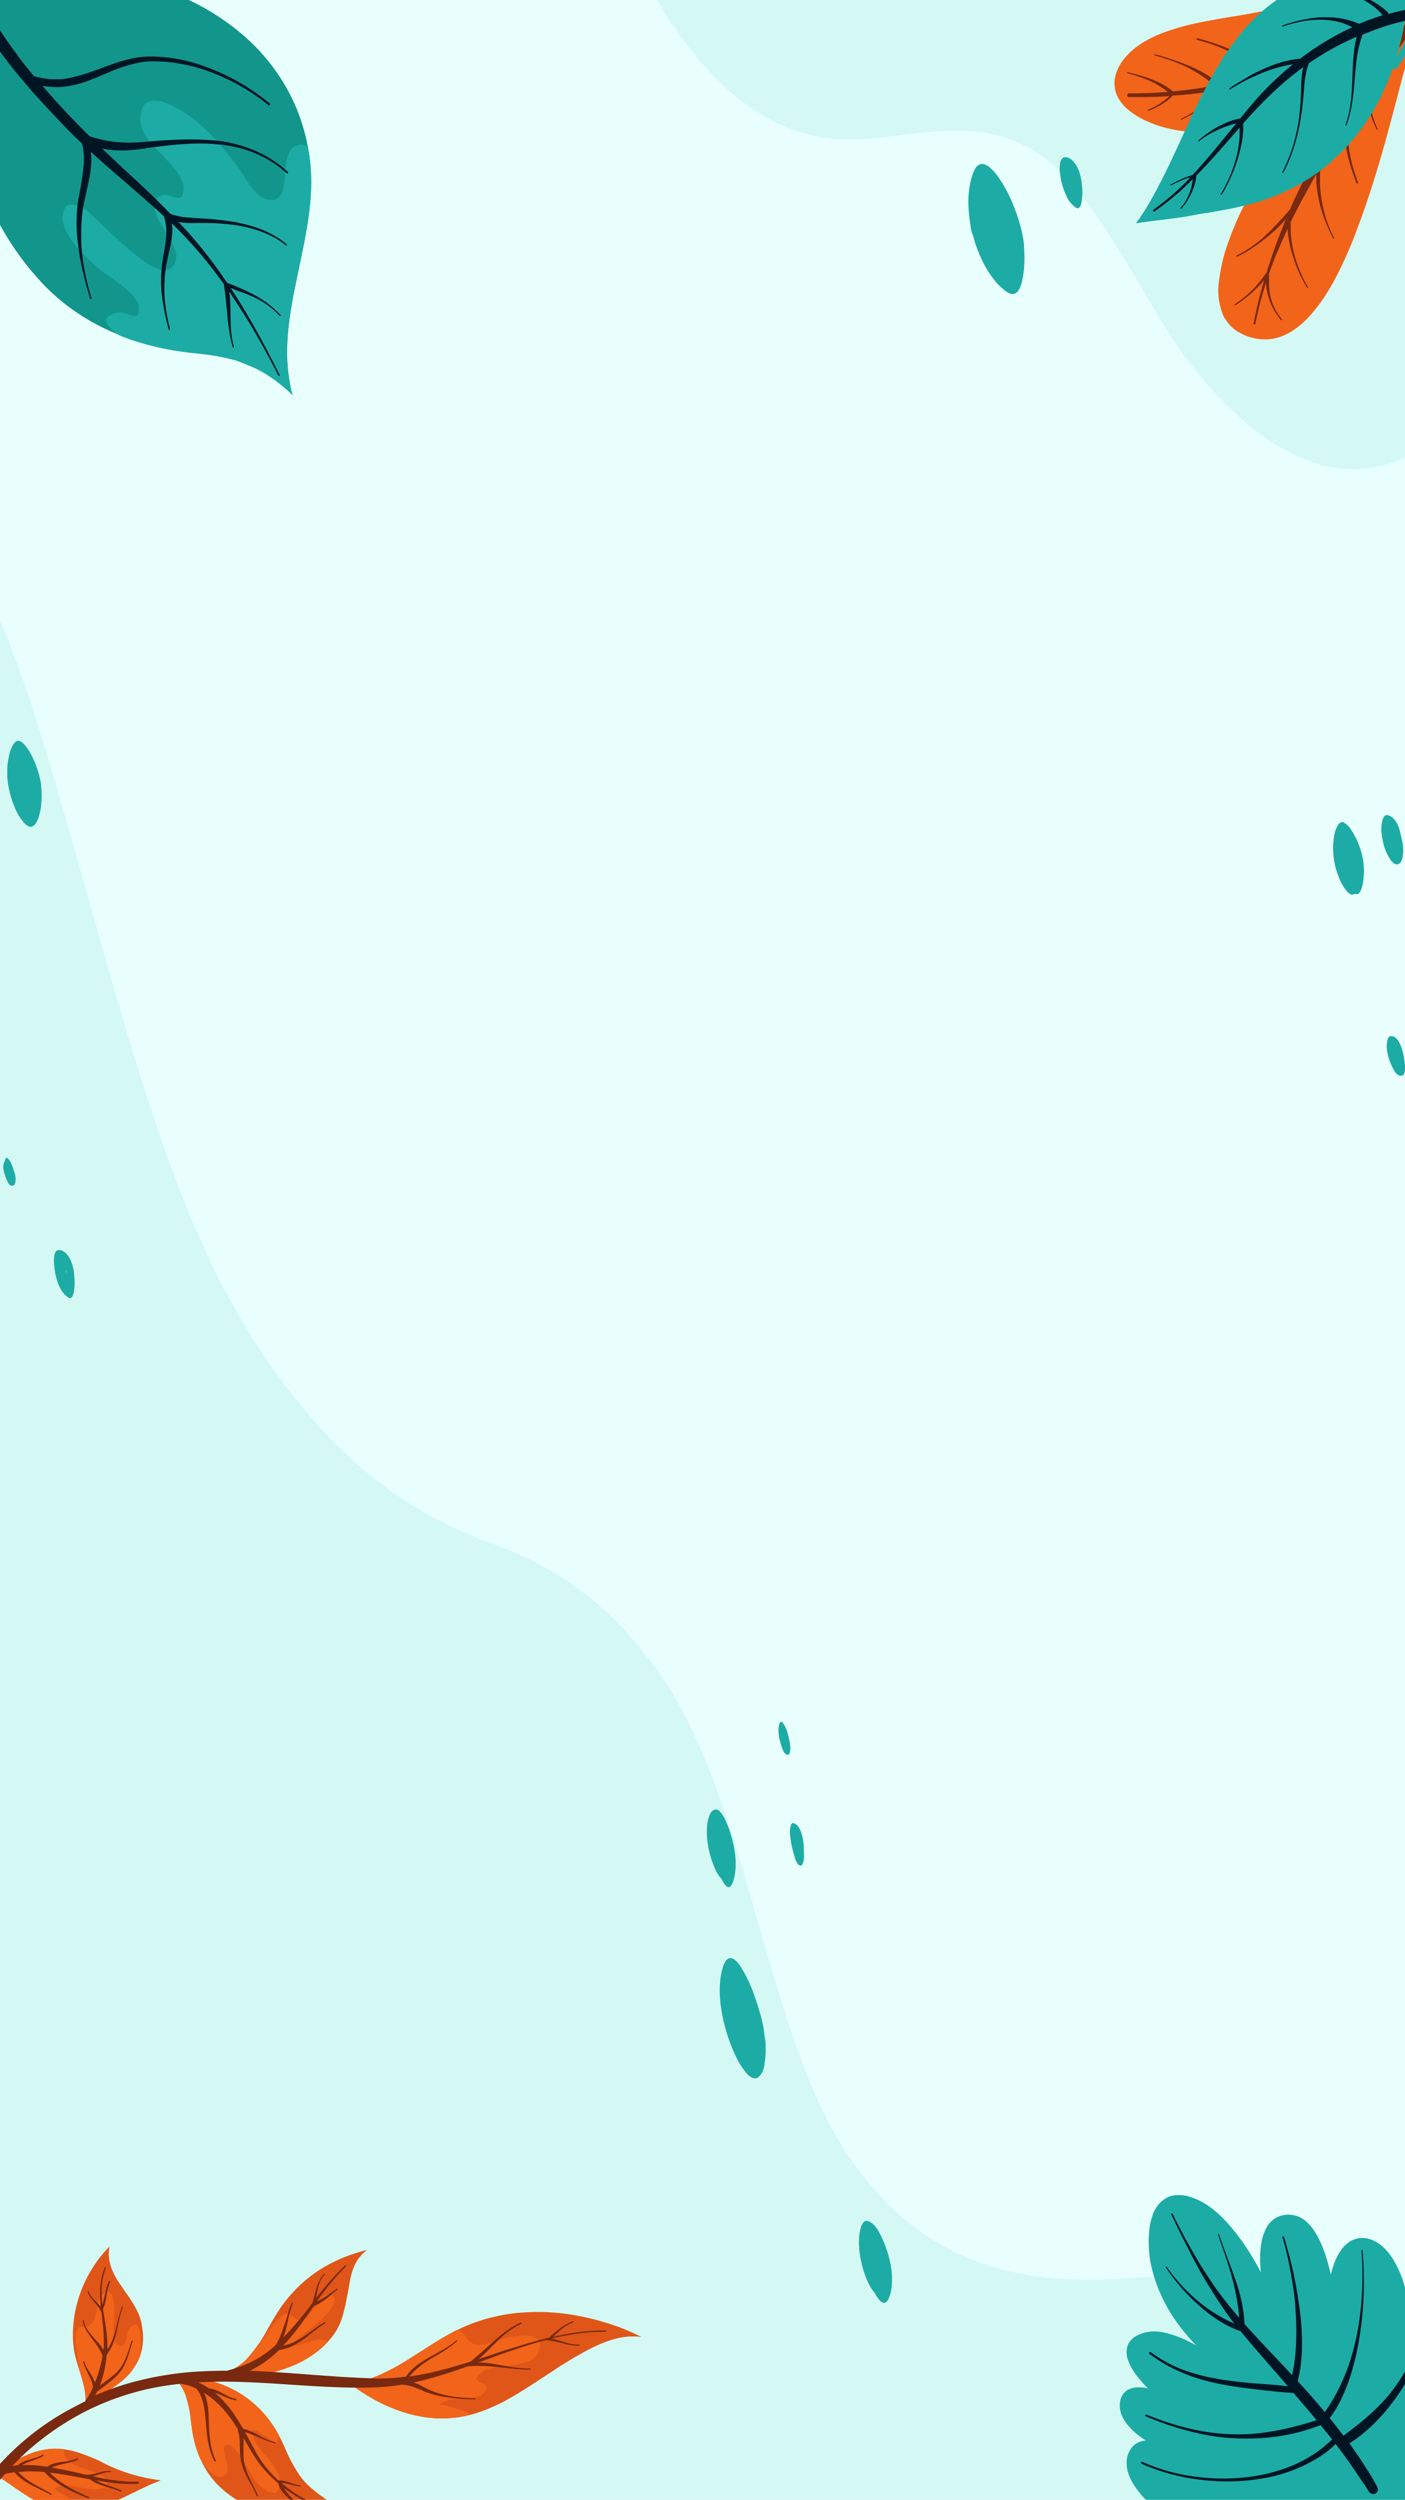 <svg xmlns="http://www.w3.org/2000/svg" viewBox="0 0 375 667"><defs><style>.cls-1{fill:#e9fffd;}.cls-2{fill:#d4f9f4;}.cls-3{fill:#1caca5;}.cls-4{fill:#001524;}.cls-5{fill:#f26419;}.cls-6{fill:#78290f;}.cls-7{fill:#f381c7;}.cls-8{fill:#e05619;}.cls-9{fill:#12968c;}</style></defs><g id="BACKGROUND"><rect class="cls-1" x="-0.23" y="-1.57" width="375.23" height="675.27"/></g><g id="OBJECTS"><path class="cls-2" d="M-6.18,153.61H-50.56V671.12l124.93,0H394.12c-1.32-2.93-2.74-5.65-4.12-8.29l0-.08,0-.07c-1-1.91-2-3.78-3-5.67-.88-1.61-1.86-3.27-3.15-5.4-2-3.26-4.24-6.57-6.88-10.13-8.48-11.42-18.54-20.18-29.89-26-9.67-5-20.3-7.63-32.52-8.07-.92,0-1.85,0-2.79,0-1.62,0-3.32,0-5.19.14-1.41.07-2.81.18-4.22.28s-2.77.2-4.15.27c-2.37.13-4.77.19-7.12.19-3.12,0-6.2-.11-9.15-.34-1.11-.08-2.3-.2-3.88-.39a79.13,79.13,0,0,1-16.09-3.72,66.16,66.16,0,0,1-16.17-8.31,77.08,77.08,0,0,1-8.9-7.56A82.84,82.84,0,0,1,228,577.42a105.23,105.23,0,0,1-6.29-10.16,127.55,127.55,0,0,1-5.61-11.93c-2.8-6.9-5.53-14.77-8.58-24.77-1.82-6-3.57-12-5.25-17.95-.83-2.88-1.65-5.76-2.48-8.63-3.12-10.73-5.67-18.73-8.26-25.92a161.05,161.05,0,0,0-10-22.71,100,100,0,0,0-6.35-10,106.53,106.53,0,0,0-7.76-9.66,88.35,88.35,0,0,0-33.73-23l-2-.74-.31-.11-.31-.12-1.66-.61c-1.24-.47-2.56-1-4.16-1.68-2.81-1.18-5.76-2.58-8.77-4.15a110.54,110.54,0,0,1-11.53-7c-2.71-1.94-5.38-4-7.92-6.16s-5.15-4.58-8-7.43a159.61,159.61,0,0,1-15.93-19.17c-2.3-3.26-4.35-6.33-6.27-9.38s-3.73-6.19-5.8-10c-3.4-6.29-6.76-13.4-10.26-21.74-1.48-3.59-3-7.44-4.5-11.44-1.43-3.81-2.94-8.07-4.75-13.4-3.19-9.38-6.06-18.81-8.44-26.8-2.49-8.36-4.92-17-7.28-25.29L25.7,247l-.57-2c-2.13-7.54-4.94-17.46-7.8-27.34C13.13,203,8.37,186.55,2.66,172a121.81,121.81,0,0,0-8.83-18.38Z"/><path class="cls-2" d="M381.06-4.14h-208c1,1.92,2.12,3.85,3.25,5.73a116.85,116.85,0,0,0,7.17,10.58,91.51,91.51,0,0,0,7.39,8.54,66.08,66.08,0,0,0,7.93,6.9,49.08,49.08,0,0,0,16.68,8.22,44.09,44.09,0,0,0,8.86,1.36c.78,0,1.53.05,2.23.05,2.55,0,5.19-.22,7.44-.43s4.53-.5,6.56-.76h.1c2.47-.31,5.56-.69,8.46-.92,2.16-.16,4.12-.24,6-.24a51.69,51.69,0,0,1,5.85.31,37.37,37.37,0,0,1,12.1,3.48A39.13,39.13,0,0,1,279.84,43,52.6,52.6,0,0,1,286,48.94c5.19,5.91,9.9,13.31,13.42,19.11,1.56,2.56,3.19,5.3,4.5,7.51l.06.1c2.69,4.53,5.47,9.21,8.32,13.6,2.31,3.58,4.63,6.85,6.9,9.74a95.47,95.47,0,0,0,8.18,9.09,85.45,85.45,0,0,0,9.32,8,56.24,56.24,0,0,0,9.4,5.58,35.37,35.37,0,0,0,15.12,3.54,32.64,32.64,0,0,0,9.16-1.33,38.63,38.63,0,0,0,10.71-5.31V-4.14Z"/><path class="cls-3" d="M192.62,501.38a10.64,10.64,0,0,0,.63,1.15c.43.67.84,1,1.21,1a.79.79,0,0,0,.57-.29,4.26,4.26,0,0,0,.78-1.67,15.38,15.38,0,0,0,.52-3.18,23.88,23.88,0,0,0-.77-7.07,30.88,30.88,0,0,0-1.93-5.65,10,10,0,0,0-1-1.7,6.44,6.44,0,0,0-.61-.76,1.63,1.63,0,0,0-.62-.38l-.05,0a.57.57,0,0,0-.18,0l-.22,0h-.07a1.58,1.58,0,0,0-.75.35,2.41,2.41,0,0,0-.6.82,8.38,8.38,0,0,0-.62,1.89,11,11,0,0,0-.2,1.55,19.77,19.77,0,0,0,0,2.68,21.8,21.8,0,0,0,.44,3.22,25.87,25.87,0,0,0,1.9,5.73,9.89,9.89,0,0,0,1.1,1.78Z"/><path class="cls-3" d="M204,542.82c-.07-.72-.15-1.37-.26-2a40.66,40.66,0,0,0-1-4.06c-.38-1.36-.84-2.76-1.39-4.28a37.41,37.41,0,0,0-3.56-7.57c-1.1-1.67-2-2.44-2.81-2.44a1.4,1.4,0,0,0-.8.27c-1.16.82-2.05,4.29-2.08,8.08a32.9,32.9,0,0,0,.42,5.33,42.83,42.83,0,0,0,1.08,5,44,44,0,0,0,1.43,4.34,39.54,39.54,0,0,0,1.84,4.14,20.29,20.29,0,0,0,2,3.08,5.26,5.26,0,0,0,1.67,1.56,2.13,2.13,0,0,0,1,.28,1.45,1.45,0,0,0,.88-.32,2.46,2.46,0,0,0,.53-.6,1.12,1.12,0,0,0,.23-.25,6,6,0,0,0,.87-2.64c0-.19,0-.38.07-.57.06-.38.12-.81.16-1.34a18.75,18.75,0,0,0,.08-2.26c0-.71,0-1.48-.12-2.26C204.15,543.76,204.09,543.27,204,542.82Z"/><path class="cls-3" d="M214.52,492.51a15.09,15.09,0,0,0-.46-2.88,8.13,8.13,0,0,0-.43-1.24,4.29,4.29,0,0,0-.45-.83,2.38,2.38,0,0,0-1.59-1.15h0c-.18,0-.38.26-.52.69a6.06,6.06,0,0,0-.22,2.34c.11,1,.22,1.75.34,2.47a16.59,16.59,0,0,0,.49,2.07c.16.63.31,1.16.45,1.63a5.29,5.29,0,0,0,.93,1.89.48.48,0,0,0,.36.18h.07a.28.28,0,0,0,.23.13c.14,0,.3-.13.43-.35a4.31,4.31,0,0,0,.42-1.64,9.14,9.14,0,0,0,0-1.48C214.56,493.79,214.56,493.18,214.52,492.51Z"/><path class="cls-3" d="M210.88,465.48c-.09-.56-.2-1.12-.34-1.75s-.27-1.19-.45-1.75a7.1,7.1,0,0,0-1.35-2.52.3.3,0,0,0-.2-.09.32.32,0,0,0-.19.07,1.21,1.21,0,0,0-.35.6,4.75,4.75,0,0,0-.2,1.07,7.77,7.77,0,0,0,.06,1.78,4.16,4.16,0,0,0,.14,1l.05.18q.21.76.42,1.5c.14.46.3.89.51,1.4.34.81.78,1.22,1.37,1.25.22,0,.41-.34.52-.91A5.6,5.6,0,0,0,210.88,465.48Z"/><path class="cls-3" d="M237.14,601.83a31.12,31.12,0,0,0-2.77-6.71,6.26,6.26,0,0,0-2-2.16,2.27,2.27,0,0,0-1-.4h-.08a1,1,0,0,0-.77.38,3.38,3.38,0,0,0-.78,1.48,8.89,8.89,0,0,0-.27,1.16,16.64,16.64,0,0,0-.2,2.21,16.47,16.47,0,0,0,.07,2.25,24.37,24.37,0,0,0,.34,2.54,29.74,29.74,0,0,0,1.15,4.3,19.61,19.61,0,0,0,1.65,3.6,8.91,8.91,0,0,0,.93,1.24,11.77,11.77,0,0,0,1,1.62c.56.74,1.07,1.1,1.54,1.1a1,1,0,0,0,.38-.08c.64-.28,1.21-1.53,1.53-3.34a16.59,16.59,0,0,0,.23-3,21.41,21.41,0,0,0-.31-3.37A27.11,27.11,0,0,0,237.14,601.83Z"/><path class="cls-3" d="M273.23,64.57a34.37,34.37,0,0,0-1-4.71,43.75,43.75,0,0,0-1.56-4.58,37.9,37.9,0,0,0-4.23-8.07,13.17,13.17,0,0,0-2.28-2.54,3.38,3.38,0,0,0-2.06-.92h0a2.31,2.31,0,0,0-1.87,1.35,9.19,9.19,0,0,0-.75,1.77,19.81,19.81,0,0,0-.6,2.39,25.57,25.57,0,0,0-.41,5.14,34.63,34.63,0,0,0,.52,5.37c0,.13,0,.26.07.39a4,4,0,0,0,.14,1.18c.14.48.29,1,.48,1.52s.28,1,.45,1.55a39.55,39.55,0,0,0,1.64,4.26A27.59,27.59,0,0,0,265.62,75a11,11,0,0,0,2,2,5.55,5.55,0,0,0,2.08,1.37,1.71,1.71,0,0,0,.55.09c.74,0,1.77-.52,2.44-3a25.24,25.24,0,0,0,.7-5.28c.05-1,.06-2,0-2.84S273.36,65.59,273.23,64.57Z"/><path class="cls-3" d="M288.33,46.76a10.19,10.19,0,0,0-.81-2.15,7.26,7.26,0,0,0-1-1.45,3.71,3.71,0,0,0-1-.87,2.32,2.32,0,0,0-1.12-.35,1.35,1.35,0,0,0-.88.32,2.43,2.43,0,0,0-.57,1.33,7.61,7.61,0,0,0-.12,1.4,7.08,7.08,0,0,0,.11,1.41,18.92,18.92,0,0,0,1.95,6.43,7.06,7.06,0,0,0,1.28,1.76,2.86,2.86,0,0,0,.5.42,3,3,0,0,0,.51.42.94.94,0,0,0,.45.14c.37,0,.68-.35.91-1a14.74,14.74,0,0,0,.26-4.92A16.81,16.81,0,0,0,288.33,46.76Z"/><path class="cls-3" d="M372.15,230.43a1.54,1.54,0,0,0,.71.2,1.07,1.07,0,0,0,.82-.41l.14-.17.13-.16a4.11,4.11,0,0,0,.43-1.3,10.11,10.11,0,0,0,0-3.47c-.14-.79-.31-1.55-.51-2.27,0-.19-.07-.38-.1-.56a10.87,10.87,0,0,0-.67-2.1,6,6,0,0,0-.88-1.46,3.44,3.44,0,0,0-1.23-1,1.78,1.78,0,0,0-.77-.25l-.2,0a.8.8,0,0,0-.43.23,2.59,2.59,0,0,0-.53.93,8.63,8.63,0,0,0-.37,2.65A15.73,15.73,0,0,0,369,224a13.79,13.79,0,0,0,.91,3.15,10.78,10.78,0,0,0,1,1.89A3.83,3.83,0,0,0,372.15,230.43Z"/><path class="cls-3" d="M375,284.39a22.21,22.21,0,0,0-.58-3.63,11.29,11.29,0,0,0-.9-2.5,4,4,0,0,0-1.14-1.44,1.67,1.67,0,0,0-1-.37,1.49,1.49,0,0,0-.36.05c-.16,0-.3.11-.44.34a3.45,3.45,0,0,0-.34,1,8.08,8.08,0,0,0,0,2.73,19.56,19.56,0,0,0,.54,2.12,12.25,12.25,0,0,0,.69,1.7,9.62,9.62,0,0,0,.82,1.56,2.73,2.73,0,0,0,1.11,1,1.2,1.2,0,0,0,.42.08,1.57,1.57,0,0,0,.7-.19c.15-.07.29-.36.38-.81A5.88,5.88,0,0,0,375,284.39Z"/><path class="cls-3" d="M363.63,228.55a21.49,21.49,0,0,0-.82-2.8,19.52,19.52,0,0,0-2.13-4.24,5.21,5.21,0,0,0-2.3-2.18l-.13,0a1.3,1.3,0,0,0-.45.12,1.48,1.48,0,0,0-.48.46l-.09.12a2.7,2.7,0,0,0-.4.63,8.8,8.8,0,0,0-.68,2.05,19.83,19.83,0,0,0,0,7.3,21.36,21.36,0,0,0,1.76,5.36,10.77,10.77,0,0,0,.89,1.53,6.61,6.61,0,0,0,1.2,1.41,1.53,1.53,0,0,0,.94.42h.1a.88.88,0,0,1,1-.12,1.08,1.08,0,0,0,.42-.08c.29-.11.58-.54.9-1.33a11.59,11.59,0,0,0,.56-2.66,16.76,16.76,0,0,0,.08-3.33A18.37,18.37,0,0,0,363.63,228.55Z"/><path class="cls-3" d="M3.12,310.73A5.06,5.06,0,0,0,2,309a.24.24,0,0,0-.18-.09c-.18,0-.36.23-.49.62a3.59,3.59,0,0,0-.12.47.78.78,0,0,0-.2.35,4.22,4.22,0,0,0,0,2.12,14.22,14.22,0,0,0,1.21,3.2,1.52,1.52,0,0,0,.75.71.51.51,0,0,0,.21,0,1.16,1.16,0,0,0,.58-.19A1.82,1.82,0,0,0,4.14,315,4.86,4.86,0,0,0,4,313.33,22.8,22.8,0,0,0,3.12,310.73Z"/><path class="cls-3" d="M10.78,208.25A26.36,26.36,0,0,0,9,202.75a15.39,15.39,0,0,0-2.38-3.95,3.9,3.9,0,0,0-1-.89,2.21,2.21,0,0,0-.66-.25h-.1a1.44,1.44,0,0,0-.61.19,1.85,1.85,0,0,0-.49.51l-.12.15a3.81,3.81,0,0,0-.41.7,10.83,10.83,0,0,0-.93,3.05A16.64,16.64,0,0,0,2,204.06c0,.55-.05,1-.06,1.42s0,.84,0,1.18v.28a20.38,20.38,0,0,0,.38,3.2,26,26,0,0,0,1.78,5.69,14.35,14.35,0,0,0,2.17,3.53,4.15,4.15,0,0,0,.89.85,2,2,0,0,0,1,.4h.13a1.89,1.89,0,0,0,1.29-1,8.54,8.54,0,0,0,.65-1.35,10.73,10.73,0,0,0,.34-1.16,14.26,14.26,0,0,0,.43-2.51,23,23,0,0,0,.08-3.43A17.79,17.79,0,0,0,10.78,208.25Z"/><path class="cls-3" d="M19.58,338.5a12.48,12.48,0,0,0-.79-2.35,6.8,6.8,0,0,0-.87-1.38,3.42,3.42,0,0,0-1-.87,2,2,0,0,0-1.08-.36,1.39,1.39,0,0,0-.79.25,2,2,0,0,0-.53,1.19,8.5,8.5,0,0,0-.11,2.09c.06.75.15,1.47.25,2.14s.22,1.14.35,1.66l.06.24a12.44,12.44,0,0,0,.41,1.28,13.36,13.36,0,0,0,.61,1.38,6.85,6.85,0,0,0,1.26,1.72,2.91,2.91,0,0,0,.51.43,2.25,2.25,0,0,0,.66.43l.17,0,.05,0,.05,0h0c.17,0,.33-.13.48-.38l0-.05a2.4,2.4,0,0,0,.34-.77,13.12,13.12,0,0,0,.23-4.29A18.47,18.47,0,0,0,19.58,338.5Zm-2.11.65-.18-.27c.2.2.35.36.5.53l.16.25A3.9,3.9,0,0,1,17.47,339.15Z"/><path class="cls-3" d="M311.59,586.34a4.11,4.11,0,0,0-.51.27,6.63,6.63,0,0,0-1.49,1.17,8.73,8.73,0,0,0-1.94,3.27,16.89,16.89,0,0,0-.92,4.14,29,29,0,0,0-.1,4.39,30.61,30.61,0,0,0,.43,3.95c.16.9.38,1.78.57,2.53.29,1.09.62,2.18,1,3.22a42.69,42.69,0,0,0,6.26,11.43,56.46,56.46,0,0,0,4.4,5.14c-.33-.21-.71-.42-1.21-.68a29.42,29.42,0,0,0-7.1-2.74,13.08,13.08,0,0,0-3.55-.34,9.64,9.64,0,0,0-3.12.7l-.53.23a5.33,5.33,0,0,0-2.81,2.81,6,6,0,0,0,.12,3.94,12.49,12.49,0,0,0,.95,2.06,19.12,19.12,0,0,0,1.25,1.9,30.7,30.7,0,0,0,3.1,3.54,11.41,11.41,0,0,0-2.59-.28,6.76,6.76,0,0,0-1.44.17,5.72,5.72,0,0,0-1.08.38,4.77,4.77,0,0,0-.44.24,4.14,4.14,0,0,0-1.78,2.56,6.61,6.61,0,0,0-.19,1.67,6.8,6.8,0,0,0,.22,1.52,8.51,8.51,0,0,0,1.32,2.74,14.69,14.69,0,0,0,2.22,2.49,22.14,22.14,0,0,0,2.75,2.13l.49.31a3.91,3.91,0,0,0-1,.12,5.32,5.32,0,0,0-1.08.39,4.71,4.71,0,0,0-.58.32,5.08,5.08,0,0,0-1.42,1.43,6.4,6.4,0,0,0-1.06,3.06,8.79,8.79,0,0,0,.29,3,12.68,12.68,0,0,0,1.26,2.9,23.53,23.53,0,0,0,4.26,5.25,36.61,36.61,0,0,0,4.81,3.9,38.68,38.68,0,0,0,6.42,3.51,53.39,53.39,0,0,0,8.38,2.84,59.83,59.83,0,0,0,8.6,1.52,55.84,55.84,0,0,0,17.78-.86,49,49,0,0,0,8.31-2.57c.81-.33,1.6-.68,2.35-1A50.18,50.18,0,0,0,381,660.67a64,64,0,0,0,5.06-7.29,65.49,65.49,0,0,0,4.05-7.85,53.73,53.73,0,0,0,2.65-7.92,43.49,43.49,0,0,0,1.3-8.29,34.08,34.08,0,0,0-.48-8.34,25.82,25.82,0,0,0-2.77-7.77,12.46,12.46,0,0,0-4.47-4.73,8.58,8.58,0,0,0-5.22-1.2,7,7,0,0,0-2.16.62l-.27.14a7.37,7.37,0,0,0-2.12,1.72,8.22,8.22,0,0,0-1.25,2,30.8,30.8,0,0,0-1.3-4.44,26.32,26.32,0,0,0-2.14-4.4A15.6,15.6,0,0,0,369,599.4a10.73,10.73,0,0,0-1.81-1.28,8.35,8.35,0,0,0-2-.78,6.21,6.21,0,0,0-4.19.37l-.07,0a8.27,8.27,0,0,0-3.14,2.9,16.26,16.26,0,0,0-2,4.17c-.23.73-.43,1.48-.6,2.22a1.28,1.28,0,0,0-.05-.38c-.36-1.49-.7-2.79-1.07-4a37,37,0,0,0-1.55-4.17,20.76,20.76,0,0,0-2.22-3.9,12.85,12.85,0,0,0-1.44-1.61,8.13,8.13,0,0,0-1.64-1.18,6.89,6.89,0,0,0-3.87-.81,6.31,6.31,0,0,0-2.39.62,6.73,6.73,0,0,0-1,.57,7.33,7.33,0,0,0-2.15,2.67,13.13,13.13,0,0,0-1.13,3.55,23.69,23.69,0,0,0-.35,4,30.82,30.82,0,0,0,.21,4c-.55-1.13-1.22-2.35-2-3.64a60.53,60.53,0,0,0-5.73-8.21,38.3,38.3,0,0,0-3.47-3.68,23.93,23.93,0,0,0-3.6-2.77,16.7,16.7,0,0,0-4-1.85,9.68,9.68,0,0,0-4.76-.38,8.15,8.15,0,0,0-1,.28,3.9,3.9,0,0,0-.47.2"/><path class="cls-4" d="M325.09,613.81l0,0-.08-.13Z"/><path class="cls-4" d="M363.86,662.58l0,.06h0Z"/><path class="cls-4" d="M363.9,662.64l0,.06,0-.06Z"/><path class="cls-4" d="M381.58,610.69l-.12,0a.31.31,0,0,0-.16.26q-.07,2.1-.33,4.2a51.61,51.61,0,0,1-1.22,6.16c-.25,1-.56,2-.89,3s-.71,1.92-1.1,2.86v0a48.29,48.29,0,0,1-6.13,10.66c-.66.86-1.36,1.69-2.08,2.5s-1.54,1.64-2.34,2.42-1.66,1.54-2.5,2.29-1.72,1.47-2.61,2.16l-2.2,1.7-1.33,1-.25-.34c-1.11-1.48-2.26-2.93-3.42-4.37a25.7,25.7,0,0,0,1.94-2.9,37.3,37.3,0,0,0,1.84-3.69c.58-1.33,1.1-2.68,1.57-4.05.23-.68.42-1.36.61-2l.57-2.07c.18-.7.36-1.4.52-2.11s.3-1.42.44-2.13c.28-1.43.53-2.88.72-4.33v0l.06-.46s0,.07,0,.1c0-.18,0-.35.07-.53h0a95.55,95.55,0,0,0,.67-16.82c-.06-1.25-.15-2.5-.26-3.75a.15.15,0,0,0-.14-.14l-.06,0a.12.12,0,0,0-.08.12,79.09,79.09,0,0,1,.26,8c-.05,2.84-.22,5.68-.54,8.51-.05.39-.09.78-.14,1.16-.17,1.31-.37,2.62-.62,3.92s-.53,2.62-.85,3.92-.69,2.57-1.08,3.84-.87,2.56-1.39,3.8h0l-.33.8v0c-.37.87-.75,1.74-1.17,2.59s-.92,1.82-1.43,2.71-1,1.74-1.58,2.58l-.81,1.21-.09.13q-2.75-3.32-5.63-6.51l-1.61-1.75,0,0c.09-.31.17-.63.24-1,.15-.62.27-1.24.37-1.87a40.63,40.63,0,0,0,.44-4.11c.08-1.39.12-2.77.09-4.15s-.1-2.86-.21-4.29-.28-2.89-.48-4.33c-.1-.73-.22-1.47-.33-2.2s-.22-1.43-.34-2.14c-.24-1.4-.51-2.8-.8-4.2s-.59-2.68-.92-4c-.52-2.07-1.1-4.13-1.71-6.18a.2.2,0,0,0-.29-.11.18.18,0,0,0-.1.23c.62,2.1,1.14,4.23,1.59,6.37.25,1.16.47,2.32.68,3.49s.42,2.44.6,3.66l.27,2.08c.09.72.15,1.44.21,2.16.12,1.44.2,2.89.26,4.34a70.59,70.59,0,0,1-.14,8.48c-.07.81-.16,1.61-.26,2.42s-.29,1.91-.48,2.86c-.06.29-.12.59-.19.89-.81-.88-1.62-1.76-2.44-2.63-1.88-2-3.79-4-5.67-6L333.89,622q-.87-.93-1.71-1.89a42.87,42.87,0,0,0-.61-5.06,41.86,41.86,0,0,0-1.19-4.82c-1-3.16-2.19-6.23-3.33-9.33-.58-1.58-1.16-3.16-1.71-4.75a.13.13,0,0,0-.17-.1h0a.14.14,0,0,0-.08.16q.81,2.38,1.64,4.77c.54,1.57,1.07,3.15,1.54,4.74a67.16,67.16,0,0,1,2.14,9.62c.14,1,.24,2,.31,3.08-1.7-2-3.34-4-4.9-6.07-.58-.79-1.17-1.57-1.73-2.38s-1.15-1.7-1.71-2.57c0,0,.05.08.07.13l-.43-.67.08.12c-.84-1.29-1.67-2.57-2.44-3.89s-1.54-2.66-2.3-4c-1.54-2.74-3-5.54-4.37-8.36a.19.19,0,0,0-.27-.09.19.19,0,0,0-.09.26c1,2,1.91,4,2.9,5.94s2,3.94,3,5.87,2,3.73,3.1,5.56c.55.93,1.13,1.85,1.7,2.78s1.15,1.84,1.74,2.75c1.39,2.11,2.83,4.19,4.36,6.19-.58-.27-1.17-.54-1.75-.83-.76-.39-1.51-.79-2.25-1.22s-1.53-.92-2.27-1.41a40.36,40.36,0,0,1-4.28-3.31l0,0a46.41,46.41,0,0,1-7.47-8.36.17.17,0,0,0-.2,0l0,0a.17.17,0,0,0,0,.23q1.27,1.86,2.68,3.62c.49.59,1,1.18,1.47,1.76s1,1.14,1.56,1.7c1.07,1.12,2.19,2.18,3.36,3.2s2.38,2,3.64,2.87a31.26,31.26,0,0,0,3.57,2.22q1,.51,2,.93c.34.14.67.27,1,.39a5.84,5.84,0,0,0,.59.2l1.53,1.84c.9,1.07,1.81,2.14,2.73,3.19,1.8,2.09,3.59,4.18,5.41,6.25q1.51,1.72,3,3.47c-.66-.1-1.33-.18-2-.25-1.43-.14-2.87-.25-4.3-.36-2.83-.2-5.67-.44-8.49-.8-2.07-.25-4.13-.58-6.17-1-1.75-.38-3.48-.83-5.19-1.37a35.94,35.94,0,0,1-5.19-2.11h0a37.71,37.71,0,0,1-5.29-3.25.26.26,0,0,0-.27,0,.2.2,0,0,0-.11.09.28.28,0,0,0,.07.39,43.55,43.55,0,0,0,3.71,2.48,39.62,39.62,0,0,0,3.83,2c1.28.58,2.59,1.11,3.92,1.58s2.65.87,4,1.21a78.15,78.15,0,0,0,8.34,1.6c1.4.2,2.82.37,4.23.55s2.84.33,4.27.48c2,.21,4.06.41,6.11.5l.86,1q2.69,3.12,5.33,6.3l-3.31,1c-1.38.38-2.76.75-4.16,1.07a66.92,66.92,0,0,1-8.08,1.41c-1,.11-2,.19-3,.24h0a56.31,56.31,0,0,1-14.18-1.23,74,74,0,0,1-12.67-4,.21.21,0,0,0-.19,0,.25.25,0,0,0-.13.14.24.24,0,0,0,.15.32,78.64,78.64,0,0,0,16.21,5,58.51,58.51,0,0,0,7.92.88,63.91,63.91,0,0,0,8.07-.17,54.73,54.73,0,0,0,7.2-1.13c1.23-.28,2.46-.6,3.67-1s2.39-.76,3.55-1.22c1,1.21,2,2.43,3,3.67l.12.15-.63.56-.84.74q-.79.69-1.62,1.32a32.91,32.91,0,0,1-3.73,2.46,36.67,36.67,0,0,1-4.09,2,45.1,45.1,0,0,1-5.45,1.79,50.74,50.74,0,0,1-5.75,1.11,55.75,55.75,0,0,1-14,0,51,51,0,0,1-13.09-3.36c-.47-.2-.94-.4-1.41-.62a.3.3,0,0,0-.26,0,.26.26,0,0,0-.11.1.27.27,0,0,0,.1.37A53.05,53.05,0,0,0,320,661.59a57.07,57.07,0,0,0,8.47.5,55.05,55.05,0,0,0,8.49-.79,41,41,0,0,0,15.36-5.85,26.87,26.87,0,0,0,2.39-1.73c.38-.3.74-.62,1.1-.94l.67-.67q1.68,2.19,3.29,4.43c1.41,2,2.75,4,4.09,6l-.08-.12.12.18h0l.08.13,0-.07c.51.78,1,1.57,1.53,2.35a1.35,1.35,0,0,0,.54.36,1.31,1.31,0,0,0,1,0,1.28,1.28,0,0,0,.59-1.7c-.64-1.26-1.36-2.48-2.09-3.69s-1.57-2.48-2.38-3.7c-1-1.48-2-2.93-3-4.37q.39-.23.78-.48c.75-.5,1.48-1,2.2-1.6a47,47,0,0,0,3.67-3.24c.58-.56,1.13-1.15,1.68-1.75s1.07-1.2,1.58-1.82,1.07-1.34,1.58-2,.94-1.28,1.4-1.93a48.55,48.55,0,0,0,4.68-8.28,45,45,0,0,0,1.71-4.54c.49-1.53.91-3.1,1.26-4.67a45.84,45.84,0,0,0,.81-4.66v0a59.11,59.11,0,0,0,.46-5.95A.3.3,0,0,0,381.58,610.69Z"/><path class="cls-5" d="M326.92,84.94a11.82,11.82,0,0,0,1,1.42,9.48,9.48,0,0,0,1.7,1.62A13.88,13.88,0,0,0,339,90.49a12.92,12.92,0,0,0,2.82-.66,15.74,15.74,0,0,0,2.69-1.28,22.51,22.51,0,0,0,4.89-4.07,41.33,41.33,0,0,0,4.45-5.82,66.93,66.93,0,0,0,3.93-7.1c1.42-2.92,2.76-6,4.09-9.43a.37.37,0,0,0,0-.11c.88-2.27,1.76-4.68,2.68-7.36,1.79-5.2,3.53-10.88,5.46-17.86,1.16-4.17,2.27-8.43,3.35-12.55l.88-3.36c.16-.63.33-1.27.5-1.91l.23-.46c.34-.66.67-1.39,1-2.25a19.57,19.57,0,0,0,1.41-4.87,8.51,8.51,0,0,0,.1-1.22,5.82,5.82,0,0,0,0-.71c.1-.3.22-.59.33-.88l.09-.22a.32.32,0,0,0,0-.27.18.18,0,0,0-.1-.09.26.26,0,0,0-.23,0,.2.2,0,0,0-.13.12c-.05.1-.09.21-.14.31a2,2,0,0,0-.1-.35,5.31,5.31,0,0,0-.23-.55l-.06-.1a4.5,4.5,0,0,0-.31-.45,3.4,3.4,0,0,0-1.78-1.15l-.24-.07.05,0,0,0a36.08,36.08,0,0,0,2.94-4,15,15,0,0,0,1.78-3.85,6,6,0,0,0,0-3.51,6,6,0,0,0-.37-.81,5,5,0,0,0-.58-.77,5.06,5.06,0,0,0-1.26-1,6.12,6.12,0,0,0-1.53-.64,9,9,0,0,0-1.78-.3,15.72,15.72,0,0,0-3.95.27,31.91,31.91,0,0,0-4.3,1.09,83.24,83.24,0,0,0-9.12,3.64c-1.42.65-2.85,1.33-4.24,2l-.27.13-.69.33-.37.18c-1.08.51-2.3,1.1-3.5,1.59-.66.27-1.33.49-2,.7-1.13.38-2.35.74-3.75,1.1-2.19.58-4.57,1.09-7.72,1.66-1.59.29-3.17.56-4.76.83l-.16,0c-3.52.6-7.17,1.22-10.7,2A61.4,61.4,0,0,0,311,8.54a32.09,32.09,0,0,0-6.25,3,23.86,23.86,0,0,0-2.43,1.81,16.84,16.84,0,0,0-1.94,1.93,12.49,12.49,0,0,0-2.56,4.53,8.29,8.29,0,0,0,0,4.81,8.73,8.73,0,0,0,.75,1.7A11.45,11.45,0,0,0,301,29.2a21.84,21.84,0,0,0,5.49,3.3,32,32,0,0,0,5.8,1.89,38.7,38.7,0,0,0,6.15.84,44.71,44.71,0,0,0,6.22-.07,61.78,61.78,0,0,0,12.44-2.29c1.91-.56,3.85-1.24,5.78-2s3.64-1.56,5.34-2.43c.93-.47,1.84-1,2.7-1.48-.8,1-1.61,1.95-2.4,2.94-3.45,4.32-6.69,8.79-9.62,13.28-1.46,2.24-2.91,4.58-4.3,7-.8,1.37-1.73,3-2.58,4.66a82.06,82.06,0,0,0-4,9.27,47,47,0,0,0-2.64,10.71,17.14,17.14,0,0,0,1.21,9.57c.1.2.2.4.31.59"/><path class="cls-6" d="M373.23,8.87c-1.24,1.62-2.47,3.24-3.68,4.88q-2.66,3.59-5.22,7.25c-.4.27-.8.53-1.21.78a22.9,22.9,0,0,1-2.49,1.34,21.78,21.78,0,0,1-2.72,1,23.06,23.06,0,0,1-2.73.65.26.26,0,0,0-.21.3l0,.08a.26.26,0,0,0,.27.13,27.36,27.36,0,0,0,2.69-.57,22.45,22.45,0,0,0,2.67-.86c.42-.16.84-.34,1.25-.53s.85-.42,1.26-.65l-.82,1.2q-2.25,3.29-4.38,6.65c-.74.71-1.51,1.4-2.31,2.05-.48.38-1,.76-1.47,1.12s-1,.72-1.58,1.05a30.23,30.23,0,0,1-2.79,1.53,30.7,30.7,0,0,1-2.88,1.27.19.19,0,0,0-.09.24v0a.18.18,0,0,0,.23.07c1.08-.4,2.14-.84,3.19-1.32s2.09-1,3.11-1.61c.5-.29,1-.59,1.48-.91s1-.64,1.44-1l.15-.11c-.33.54-.67,1.07-1,1.61q-2.4,4-4.6,8c-.12.14-.24.28-.37.41A37.22,37.22,0,0,1,343,49.2a34.64,34.64,0,0,1-4.35,2.28.25.25,0,0,0-.13.33v0a.25.25,0,0,0,.32.1,38.35,38.35,0,0,0,3.66-1.75c.62-.34,1.24-.7,1.85-1.07s1.27-.8,1.9-1.22,1.19-.83,1.76-1.27c.4-.32.8-.65,1.19-1a.3.3,0,0,0,0,.08c-1.21,2.29-2.36,4.62-3.46,7-.5,1-1,2.11-1.43,3.17-1.08,1.26-2.17,2.5-3.3,3.71-.63.68-1.27,1.33-1.93,2s-1.34,1.28-2,1.89-1.42,1.17-2.15,1.73-1.48,1.06-2.26,1.54h0c-.84.52-1.7,1-2.58,1.43a.2.2,0,0,0-.1.25v0a.19.19,0,0,0,.25.07c.71-.34,1.42-.71,2.11-1.11s1.35-.81,2-1.25a44.7,44.7,0,0,0,3.95-2.92c.63-.52,1.26-1.05,1.86-1.6s1.19-1.13,1.76-1.72.87-.92,1.28-1.39c-.17.42-.35.84-.53,1.26v0h0l0,.09h0c-.77,1.89-1.52,3.79-2.21,5.71s-1.35,3.91-2,5.87c-.15.44-.28.88-.42,1.33a39,39,0,0,1-3.2,4,30.13,30.13,0,0,1-5.22,4.4.2.2,0,0,0-.05.25s0,0,0,0a.19.19,0,0,0,.27,0c.85-.56,1.67-1.14,2.47-1.76s1.59-1.29,2.34-2,1.46-1.41,2.14-2.16c.2-.24.41-.48.6-.72q-1.23,4.17-2.16,8.43c-.22,1-.44,2-.63,3.08a.24.24,0,0,0,0,.2.23.23,0,0,0,.16.12.26.26,0,0,0,.32-.19c.3-1.54.64-3.08,1-4.6s.82-3.07,1.28-4.58c.18-.59.36-1.18.55-1.76a11.49,11.49,0,0,0,.09,1.18,16.27,16.27,0,0,0,.7,3.09A17.28,17.28,0,0,0,340,82.66c0,.09.09.17.14.26a17.79,17.79,0,0,0,1.75,2.47.16.16,0,1,0,.26-.2,16.24,16.24,0,0,1-1.26-1.73,17,17,0,0,1-.87-1.63,14,14,0,0,1-.69-1.83h0a15.65,15.65,0,0,1-.61-3.74c0-.93,0-1.86,0-2.78a.41.41,0,0,0-.08-.24c.58-1.69,1.19-3.36,1.86-5,.79-1.91,1.63-3.8,2.48-5.68.23-.52.48-1,.72-1.55,0,.21,0,.41,0,.61a31,31,0,0,0,.7,4.31,36.82,36.82,0,0,0,1.29,4.23,36.45,36.45,0,0,0,1.7,4c.31.62.64,1.23,1,1.82l.48.81a.16.16,0,0,0,.2.08.16.16,0,0,0,.07-.2,33,33,0,0,1-1.81-3.49,33.64,33.64,0,0,1-1.5-4,30.86,30.86,0,0,1-1.34-7.38c0-.71,0-1.42,0-2.12l0-.42c.38-.78.76-1.56,1.16-2.34q2.71-5.26,5.66-10.4c0,.55,0,1.1,0,1.66,0,.74.1,1.49.19,2.23s.21,1.5.36,2.24.31,1.49.5,2.23.41,1.46.65,2.17a40.37,40.37,0,0,0,1.64,4.16c.37.81.76,1.61,1.18,2.39h0a.15.15,0,0,0,.19.06.16.16,0,0,0,.07-.19,30,30,0,0,1-2.28-5.54,40.69,40.69,0,0,1-1-4.33c-.14-.72-.24-1.44-.32-2.17s-.14-1.45-.17-2.17c0-.91,0-1.81,0-2.72,0-.43.05-.87.09-1.3,0-.22,0-.44.05-.65,1.93-3.28,3.94-6.51,6-9.71l.48-.74A26.74,26.74,0,0,0,359,37a30.51,30.51,0,0,0,.6,4c.29,1.34.66,2.65,1.07,3.95s.9,2.63,1.38,3.93c0,0,0,0,0,0a.22.22,0,0,0,.39-.21c-.39-1.09-.75-2.18-1.09-3.29h0v0a36.09,36.09,0,0,1-1.59-8.8,31,31,0,0,1,.1-3.73.5.5,0,0,0,0-.12c1.6-2.46,3.22-4.92,4.86-7.35,0,.18,0,.36.05.54a22.27,22.27,0,0,0,.56,2.93c.25.95.53,1.89.87,2.81a27.61,27.61,0,0,0,1.26,2.9h0a.13.13,0,0,0,.18.06.13.13,0,0,0,.07-.18,20.86,20.86,0,0,1-1.21-3.13v.05c-.16-.56-.31-1.11-.43-1.68s-.22-1.19-.31-1.79c-.16-1.18-.26-2.38-.31-3.57v-.05q3.31-4.89,6.73-9.71l3.3-4.65,1.68-2.34c.28-.38.55-.77.83-1.16s.52-.78.8-1.16a1.08,1.08,0,0,0-.41-1.49,1.11,1.11,0,0,0-.82-.12l-.26.11a1.18,1.18,0,0,0-.39.38C375.66,5.67,374.45,7.28,373.23,8.87Z"/><path class="cls-6" d="M308.1,14.59a.13.13,0,0,0,0,.12.12.12,0,0,0,.08.06c1.37.38,2.73.81,4.07,1.27a43.31,43.31,0,0,1,4.07,1.65c.64.31,1.28.63,1.91,1s1.26.72,1.88,1.11a30.25,30.25,0,0,1,3.48,2.56l.53.47c-1.33.25-2.67.49-4,.7-.88.14-1.77.26-2.65.37-1.48.18-3,.34-4.45.47a13.55,13.55,0,0,0-2.49-1.74c-.49-.28-1-.53-1.52-.77s-1.05-.46-1.58-.67c-1-.4-2.1-.75-3.17-1.06s-2.17-.6-3.26-.86a.15.15,0,0,0-.18.09.17.17,0,0,0,0,.12.14.14,0,0,0,.07.06c1.12.27,2.24.59,3.33,1a30.07,30.07,0,0,1,3.24,1.31,21.85,21.85,0,0,1,2.7,1.54,16.62,16.62,0,0,1,1.52,1.13c-3.43.27-6.87.42-10.31.39a.51.51,0,0,0-.5.5.54.54,0,0,0,.06.25.53.53,0,0,0,.43.25c3.59,0,7.17,0,10.74-.26l-.13.14A16,16,0,0,1,310.48,27a15.48,15.48,0,0,1-1.66,1.11,16.81,16.81,0,0,1-2.35,1.11.2.2,0,0,0-.1.25s0,0,0,0a.2.2,0,0,0,.23.08,19.91,19.91,0,0,0,3.66-1.84A16.55,16.55,0,0,0,312,26.49c.25-.21.48-.44.72-.67s.19-.2.28-.31l1.28-.08c2.19-.17,4.37-.4,6.55-.67,1.23-.14,2.45-.31,3.67-.5-.19.29-.39.57-.6.85a17,17,0,0,1-1.54,1.74c-.36.36-.73.71-1.11,1s-.81.67-1.23,1a26.45,26.45,0,0,1-2.69,1.76h0c-.68.39-1.39.74-2.1,1.07a.15.15,0,0,0-.08.19h0a.15.15,0,0,0,.18.06c1-.45,2-.95,2.92-1.49.5-.28,1-.57,1.46-.88s1-.65,1.45-1,.94-.7,1.38-1.08.85-.78,1.26-1.19A17,17,0,0,0,324.94,25a10.51,10.51,0,0,0,.64-1c.62-.1,1.25-.19,1.87-.3,2.19-.4,4.37-.85,6.54-1.37,1.28-.3,2.55-.64,3.82-1-.52.87-1.05,1.72-1.64,2.54a24.08,24.08,0,0,1-2.47,2.88h0a26.35,26.35,0,0,1-2.38,2.09,25.14,25.14,0,0,1-2.6,1.75l-.14.08a.15.15,0,0,0-.08.19h0a.14.14,0,0,0,.17.07,29.9,29.9,0,0,0,2.95-1.86,29.67,29.67,0,0,0,2.81-2.33,25.56,25.56,0,0,0,2.4-2.59,17,17,0,0,0,2-3,.19.19,0,0,0,0-.1l1.53-.44a90.38,90.38,0,0,0,9.68-3.54c-.18.44-.37.89-.56,1.32-.29.63-.6,1.25-.95,1.85a27.51,27.51,0,0,1-2.23,3.25c-.81,1-1.68,2-2.59,2.88l-.3.3a.19.19,0,0,0-.05.24v0a.2.2,0,0,0,.27,0c.75-.74,1.5-1.49,2.21-2.27s1.41-1.62,2.06-2.46a23.54,23.54,0,0,0,1.79-2.64c.27-.45.52-.92.75-1.39a9.51,9.51,0,0,0,.55-1.46l0-.09s0,0,0,0c.62-.28,1.25-.55,1.86-.84a76.78,76.78,0,0,0,11.36-6.55,61.61,61.61,0,0,0,10-8.62c.23-.25.47-.51.69-.78s.5-.61.76-.9a1.06,1.06,0,0,0,.3-.71,1.05,1.05,0,0,0-.29-.71,1,1,0,0,0-1.42,0c-.35.38-.74.74-1.11,1.1L372.11-.22c-.74.73-1.51,1.44-2.28,2.13-1.5,1.34-3.06,2.62-4.65,3.83a79.27,79.27,0,0,1-8.78,5.74,15.39,15.39,0,0,0-1.87-1.83,21.8,21.8,0,0,0-2.94-2.1,32.66,32.66,0,0,0-3.1-1.63c-1.07-.5-2.17-1-3.28-1.39a.18.18,0,0,0-.21.25.28.28,0,0,0,.1.09c.68.26,1.35.54,2,.85h0a27.23,27.23,0,0,1,3,1.68,26.25,26.25,0,0,1,2.7,2c.6.52,1.18,1.06,1.73,1.64.31.32.6.66.9,1-1.69.93-3.4,1.79-5.14,2.6a18.22,18.22,0,0,0-2.92-2.16,32.29,32.29,0,0,0-4.07-2.05c-1.41-.59-2.84-1.13-4.28-1.63s-2.83-.94-4.26-1.38c-.13,0-.21.12-.16.21a.12.12,0,0,0,.08.06c1.21.38,2.42.77,3.62,1.2s2.46.93,3.65,1.49h0l0,0h0a30.71,30.71,0,0,1,3.14,1.71c.51.32,1,.65,1.5,1s.92.69,1.36,1.07.64.56.95.86c.05,0,.09.1.14.15-1.1.49-2.22,1-3.35,1.43q-3,1.21-6.14,2.25l-1.15.38c-.39-.34-.79-.67-1.19-1q-.94-.7-1.92-1.35a41,41,0,0,0-4.06-2.34,55.27,55.27,0,0,0-8.68-3.5c-1-.3-1.92-.57-2.89-.82a.24.24,0,0,0-.29.14.22.22,0,0,0,0,.19.19.19,0,0,0,.12.09,48.73,48.73,0,0,1,8.53,3.06c.75.35,1.48.73,2.21,1.13s1.45.84,2.16,1.29a34.9,34.9,0,0,1,4,3h0l.59.51c-1.29.39-2.58.76-3.88,1.11-2.15.58-4.32,1.08-6.5,1.53l-1.11.21a21.62,21.62,0,0,0-3.49-2.59c-.68-.41-1.37-.8-2.08-1.16s-1.42-.7-2.15-1-1.47-.61-2.21-.9-1.49-.55-2.25-.81c-1.49-.52-3-1-4.54-1.39l-.55-.15A.14.14,0,0,0,308.1,14.59Z"/><polygon class="cls-7" points="341.91 10.38 341.92 10.38 341.91 10.38 341.91 10.38"/><path class="cls-7" d="M341.92,10.38l0,0,0,0Z"/><path class="cls-3" d="M323.45,20.53c-3,5.28-5.54,10.88-8,16.29-1.2,2.6-2.44,5.3-3.7,7.92s-2.51,5-3.74,7.28c-.81,1.48-1.56,2.76-2.28,3.92s-1.24,1.94-1.86,2.82a4.42,4.42,0,0,1-.39.47l-.09.12a.54.54,0,0,0-.08.19c4.27-.64,8.57-1.1,12.85-1.74l3.1-.57,2.4-.42c2.08-.37,4.23-.75,6.34-1.16a81.08,81.08,0,0,0,8.14-2,54.84,54.84,0,0,0,7.41-2.91A52.32,52.32,0,0,0,356.57,42a54.3,54.3,0,0,0,9.3-11.35c.37-.6.73-1.2,1.08-1.81a64.2,64.2,0,0,0,4.8-10.59l.14.11a.81.81,0,0,0,.61.06A.89.89,0,0,0,373,18c.71-1,1.34-2,1.94-3,1-1.63,1.88-3.17,2.66-4.7a38.49,38.49,0,0,0,2.14-5,16.06,16.06,0,0,0,.92-4.84,7,7,0,0,0-1.14-4.16,6.81,6.81,0,0,0-.74-.87,7.11,7.11,0,0,0-1-.77,9.82,9.82,0,0,0-2.29-1,23.44,23.44,0,0,0-5.73-1,51,51,0,0,0-6.17,0,49.57,49.57,0,0,0-11.48,1.91,40.5,40.5,0,0,0-12.15,6,46.08,46.08,0,0,0-9.28,9,74,74,0,0,0-4.86,7c-.77,1.23-1.54,2.53-2.35,4m49.76-7A92.2,92.2,0,0,0,376.07-3.7c.27.14.52.29.76.44a5.38,5.38,0,0,1,.74.68,5,5,0,0,1,.5.84,6.21,6.21,0,0,1,.34,1.2,10.43,10.43,0,0,1,0,2.1,21.79,21.79,0,0,1-1.27,4.84,51.12,51.12,0,0,1-2.91,6.16c-.5.91-1,1.8-1.54,2.71.17-.58.34-1.15.5-1.73"/><path class="cls-3" d="M325.77,16.54c-.75,1.22-1.52,2.52-2.34,4-3,5.29-5.51,10.84-8,16.2l0,0-.23.5c-1.07,2.33-2.28,5-3.49,7.47s-2.5,5-3.74,7.28c-.82,1.48-1.56,2.76-2.28,3.91s-1.24,1.95-1.86,2.83c-.13.16-.25.32-.39.47l-.09.11a.66.66,0,0,0-.08.21c2.23-.31,4.5-.6,6.33-.83l.12,0h.09c2.08-.27,4.24-.54,6.33-.85l3.1-.57.42-.08,2-.35.31,0,.12,0c1.84-.33,3.92-.69,5.91-1.08a82.22,82.22,0,0,0,8.15-2,55.89,55.89,0,0,0,7.41-2.91,52.27,52.27,0,0,0,11.71-7.6,1.08,1.08,0,0,0-.08-.19,2.2,2.2,0,0,0-.28-.36,2.41,2.41,0,0,0-.4-.33l-.27-.11a2.67,2.67,0,0,0-.73-.11,8.87,8.87,0,0,0-1.24.1c-.45.07-1,.17-1.53.31l-.78.2c-1.38.38-2.8.84-4.06,1.25l-.16.06-2.09.67c-.46.15-1.17.37-1.9.56a14.69,14.69,0,0,1-1.6.36,4.81,4.81,0,0,1-.65.08,2.43,2.43,0,0,1-.54,0,1.2,1.2,0,0,1-.41-.11.74.74,0,0,1-.29-.22.63.63,0,0,1-.11-.35,1.35,1.35,0,0,1,.08-.46,2.69,2.69,0,0,1,.25-.56l.12-.19c.11-.18.23-.35.35-.52a22,22,0,0,1,1.62-1.92c.74-.79,1.57-1.62,2.69-2.69l1.63-1.55L345,37l2-2a44.56,44.56,0,0,0,7-8.26l.13-.21c.27-.45.5-.86.71-1.25s.35-.68.5-1a14.37,14.37,0,0,0,.61-1.66,10.77,10.77,0,0,0,.46-2.68,5.89,5.89,0,0,0-.14-1.61,3.66,3.66,0,0,0-.33-.88,3.23,3.23,0,0,0-.43-.58,2.83,2.83,0,0,0-.5-.4,3.21,3.21,0,0,0-.7-.3,2.76,2.76,0,0,0-.47-.1,5.48,5.48,0,0,0-.57-.05,6.46,6.46,0,0,0-1.4.14,5.77,5.77,0,0,0-1.47.6,9.29,9.29,0,0,0-1.52,1.05,19.17,19.17,0,0,0-1.55,1.38l-.08.07-.17.18c-.52.51-1,1-1.54,1.57l-.15.15-.63.67c-.67.69-1.44,1.48-2.28,2.21a11.52,11.52,0,0,1-2.28,1.61,4.41,4.41,0,0,1-2.26.51,2.21,2.21,0,0,1-.94-.26,1.46,1.46,0,0,1-.56-.57,2.36,2.36,0,0,1-.22-.84,4.63,4.63,0,0,1,.05-1,10.6,10.6,0,0,1,.26-1.21c.11-.44.24-.87.38-1.3s.22-.67.33-1c.18-.56.36-1.11.53-1.67.12-.4.24-.85.33-1.31a7.68,7.68,0,0,0,.15-1.1,3.15,3.15,0,0,0-.07-.74,5.29,5.29,0,0,0-.54-1.41,3,3,0,0,0-.32-.49,4.16,4.16,0,0,0-.32-.39,3,3,0,0,0-.35-.31,4.33,4.33,0,0,0-.37-.27,3.17,3.17,0,0,0-.49-.24c-.13-.06-.28-.11-.42-.16a5.3,5.3,0,0,0-.68-.15,4.74,4.74,0,0,0-.65-.05,5.73,5.73,0,0,0-1,0,7.87,7.87,0,0,0-1,.19,12.34,12.34,0,0,0-3.11,1.23,13.33,13.33,0,0,0-1.71,1.13c-.46.68-.93,1.42-1.45,2.25"/><path class="cls-4" d="M378.13,2.11a54.68,54.68,0,0,0-6.93,1.45l-.66.19a.76.76,0,0,0-.21-.55c-.41-.4-.86-.76-1.31-1.12s-.94-.68-1.43-1a24.29,24.29,0,0,0-3.13-1.71,30.74,30.74,0,0,0-3.35-1.27c-1.1-.36-2.23-.63-3.36-.91a.16.16,0,0,0-.18.08.16.16,0,0,0,.09.25c.74.19,1.48.41,2.2.67s1.46.55,2.18.87h0a23.15,23.15,0,0,1,5,3c.39.33.75.68,1.1,1s.62.69.91,1c-1.47.45-2.92,1-4.35,1.51-.65.25-1.3.52-1.94.79-.6-.25-1.21-.49-1.83-.69s-1.38-.4-2.08-.56a20.77,20.77,0,0,0-4.22-.49q-1,0-2.1,0c-.7,0-1.4.11-2.09.19s-1.4.22-2.09.35-1.4.28-2.1.45c-1.36.34-2.69.76-4,1.21a.16.16,0,0,0-.09.07.16.16,0,0,0,0,.1.15.15,0,0,0,.18.1c1.13-.38,2.27-.72,3.44-1a27.83,27.83,0,0,1,3.49-.65,28.42,28.42,0,0,1,3.19-.18,21.34,21.34,0,0,1,3.09.25,20.24,20.24,0,0,1,2.43.53A17.49,17.49,0,0,1,360.4,7h0l.54.26a76.75,76.75,0,0,0-8.55,4.65c-1.85,1.17-3.64,2.44-5.38,3.76a24.54,24.54,0,0,0-3.6.58c-.74.17-1.48.38-2.21.61s-1.45.5-2.17.79-1.45.58-2.16.91-1.39.67-2.07,1-1.36.73-2,1.12-1.32.79-2,1.19c-.88.54-1.74,1.09-2.61,1.65a.1.1,0,0,0-.05.06.15.15,0,0,0,0,.17.18.18,0,0,0,.24.07c1.3-.83,2.64-1.61,4-2.31.68-.35,1.38-.69,2.08-1s1.4-.64,2.11-.93h0c.77-.31,1.55-.61,2.33-.89s1.58-.5,2.38-.72a32.85,32.85,0,0,1,3.82-.82c-1.21,1-2.4,2-3.56,3.05-1.73,1.57-3.38,3.21-5,4.92C334.83,27,333.15,29,331.51,31l-.53.64-.45.07c-.28.05-.56.12-.84.19-.52.14-1,.32-1.55.5a25.83,25.83,0,0,0-3,1.38c-.49.26-1,.55-1.43.83s-.93.6-1.38.92c-.87.62-1.71,1.28-2.53,2l0,0a.15.15,0,0,0,0,.17.14.14,0,0,0,.2,0l.58-.46h0a21.72,21.72,0,0,1,2.66-1.69c.49-.26,1-.52,1.48-.75s.95-.43,1.43-.63q1.29-.51,2.64-.93l1.19-.34-2.06,2.5-3.62,4.41c-1.93,2.35-3.93,4.66-6,6.88-.44.14-.89.27-1.32.43s-1,.39-1.54.62c-1,.45-2.05,1-3,1.52a.12.12,0,0,0-.05,0,.14.14,0,0,0,0,.14.16.16,0,0,0,.2.06,28,28,0,0,1,3-1.42c.7-.28,1.42-.52,2.14-.73l-.95,1a64.71,64.71,0,0,1-8.9,7.63.23.23,0,0,0-.07.07.29.29,0,0,0,0,.32.28.28,0,0,0,.39.05,74.19,74.19,0,0,0,6.11-4.77c1.4-1.22,2.74-2.5,4.06-3.8l-.09.62c-.08.52-.19,1-.32,1.55s-.33,1.11-.53,1.65a12,12,0,0,1-.78,1.66c-.22.39-.45.77-.7,1.13a10.64,10.64,0,0,1-.83,1,.17.17,0,0,0,0,.23.16.16,0,0,0,.22,0,17.9,17.9,0,0,0,2.6-4,15.66,15.66,0,0,0,.88-2.27,11,11,0,0,0,.29-1.13,8.69,8.69,0,0,0,.18-1.23,1,1,0,0,0,0-.17l.52-.52c3.6-3.68,6.95-7.59,10.33-11.46l.71-.8v.13q0,.93,0,1.86c0,.69-.09,1.37-.16,2a26,26,0,0,1-.73,4h0v0h0A37.31,37.31,0,0,1,326.27,51l0,0-.41.7a.17.17,0,0,0,0,.23.15.15,0,0,0,.23,0,43.61,43.61,0,0,0,2.13-4A40.81,40.81,0,0,0,330,43.49,44.7,44.7,0,0,0,331.24,39a25.52,25.52,0,0,0,.59-4.6,13.38,13.38,0,0,0-.05-1.42c1.78-2,3.59-3.95,5.45-5.85a87.3,87.3,0,0,1,8.22-7.4c.79-.62,1.59-1.22,2.41-1.8q-.12.47-.21.93a20.52,20.52,0,0,0-.28,2.47c-.06.83-.09,1.66-.11,2.49s-.05,1.67-.09,2.51-.1,1.66-.17,2.48-.16,1.63-.26,2.44a47.94,47.94,0,0,1-.86,4.76c-.09.39-.19.79-.29,1.18h0a43.38,43.38,0,0,1-3.29,8.66.18.18,0,0,0,.1.22.17.17,0,0,0,.21-.1,47.67,47.67,0,0,0,2-4.56,46.12,46.12,0,0,0,1.47-4.63c.41-1.54.74-3.11,1-4.69s.49-3.23.66-4.86c.07-.7.14-1.4.2-2.1s.11-1.46.17-2.19a28.37,28.37,0,0,1,.66-4.21c.17-.63.36-1.26.59-1.87v0c1.69-1.15,3.41-2.24,5.18-3.27a73,73,0,0,1,7.56-3.78l-.06.23c-.18.71-.33,1.44-.44,2.17-.23,1.47-.36,2.95-.46,4.43-.19,3-.19,6-.45,9a32.83,32.83,0,0,1-.89,5.47v0c-.2.74-.41,1.47-.67,2.19a.14.14,0,0,0,.07.18.15.15,0,0,0,.19-.08c.26-.71.5-1.44.7-2.17s.37-1.43.51-2.15c.3-1.46.5-2.95.66-4.44.32-3,.45-6,.85-8.91.09-.67.2-1.35.33-2s.29-1.37.46-2,.3-1.07.47-1.61c.08-.28.17-.56.25-.84A71.08,71.08,0,0,1,372,6.31c2.16-.57,4.34-1,6.54-1.4a1.47,1.47,0,0,0,.95-.56,1.42,1.42,0,0,0-1.32-2.24Z"/><path class="cls-4" d="M329.85,42.11v0h0Z"/><path class="cls-8" d="M11.21,653.76c-4.17.87-7.94,3.17-11.38,5.53l-.21,0a.64.64,0,0,0-.57.32.65.65,0,0,0-.07.51.66.66,0,0,0,.31.4c1,.68,2,1.38,3,2.08,1.64,1.15,3.34,2.34,5.07,3.41a25.42,25.42,0,0,0,8.41,3.54,19.93,19.93,0,0,0,3.81.37c.39,0,.77,0,1.16,0a24.54,24.54,0,0,0,5-.83,54.18,54.18,0,0,0,9.26-3.7l1.4-.67,1.74-.84c1-.48,2.09-1,3.24-1.45l.31-.12c.24-.1.48-.19.71-.3l.27-.1a.37.37,0,0,0,.18-.14,44.22,44.22,0,0,1-9-2,45.58,45.58,0,0,1-4.62-1.81c-.76-.35-1.52-.72-2.26-1.11l-.85-.45-1-.41a49.65,49.65,0,0,0-4.85-1.8,20.35,20.35,0,0,0-4.72-.79h-.67a18,18,0,0,0-3.67.39"/><path class="cls-8" d="M29.11,599.53l-.27.29c-.4.43-.81.87-1.2,1.32s-.91,1.1-1.37,1.7a36.45,36.45,0,0,0-2.42,3.71,34.45,34.45,0,0,0-3.33,8.24,32.12,32.12,0,0,0-1.06,8.75,24.41,24.41,0,0,0,.45,4.33,42,42,0,0,0,1.22,4.37l0,.06.07.22c.39,1.21.79,2.46,1.1,3.71l0,.06a16.12,16.12,0,0,1,.53,4.07,10.78,10.78,0,0,1-.12,1.27.29.29,0,0,0,.09.26.53.53,0,0,0,.19.32.56.56,0,0,0,.35.13h.06a.6.6,0,0,0,.37-.2l.85-.82c.64-.6,1.22-1.1,1.79-1.54s1.36-1,1.95-1.44l1-.71c1-.67,2-1.37,2.91-2.11a16,16,0,0,0,4.92-6.38,13.93,13.93,0,0,0,.92-3.83,16.32,16.32,0,0,0-.15-4.22A15.61,15.61,0,0,0,37,617.42a23.47,23.47,0,0,0-1.7-3.15c-.5-.81-1-1.61-1.58-2.38s-.86-1.24-1.27-1.88a.76.76,0,0,1-.08-.11,15.61,15.61,0,0,1-1-1.46,17.49,17.49,0,0,1-1.59-3.18,13.7,13.7,0,0,1-.5-1.69,9.88,9.88,0,0,1-.23-1.72,9,9,0,0,1,.08-1.79c0-.2.07-.41.12-.61l-.11.08"/><path class="cls-8" d="M47.72,634.26a.47.47,0,0,0-.46.46.45.45,0,0,0,.1.29.7.7,0,0,0,.17.56c.16.18.31.37.46.57a12.12,12.12,0,0,1,1.4,2.5A31,31,0,0,1,51,646.05c.07.52.13,1,.2,1.56a35.67,35.67,0,0,0,.87,4.44,30.4,30.4,0,0,0,1.44,4.07,23.1,23.1,0,0,0,4.28,6.54,26.26,26.26,0,0,0,6.34,4.87,35.62,35.62,0,0,0,4.15,2,33.82,33.82,0,0,0,5.12,1.56c2,.46,4.15.79,6.2,1.09l1.09.1h0c1.33.1,2.67.15,4,.24s2.69.19,4,.4a18.89,18.89,0,0,1,3.85,1,12.83,12.83,0,0,1,1.8.84c.2.12.4.23.59.36a21,21,0,0,0-2.28-3.29,17.41,17.41,0,0,0-2.54-2.56c-1.11-1-2.31-1.81-3.47-2.65-.75-.54-1.53-1.11-2.28-1.69h0l0,0-.06,0,.06,0c-.79-.62-1.48-1.21-2.11-1.81a19.7,19.7,0,0,1-2-2.24A41.92,41.92,0,0,1,76,653.05c-.19-.41-.38-.83-.58-1.25a33.84,33.84,0,0,0-2.06-3.87,31.59,31.59,0,0,0-2.49-3.44,28.51,28.51,0,0,0-6.06-5.4,28,28,0,0,0-7.33-3.44,32.94,32.94,0,0,0-9.69-1.39Z"/><path class="cls-8" d="M97.64,600.44l-.13,0c-.67.18-1.35.36-2,.56s-1.35.42-2,.66a39.72,39.72,0,0,0-3.93,1.62,36.63,36.63,0,0,0-7.13,4.39,37.42,37.42,0,0,0-5.95,5.92A38.48,38.48,0,0,0,74,617.1c-.72,1.13-1.39,2.3-2,3.34l-.26.45a40.55,40.55,0,0,1-5.91,8.56l.06,0A16.78,16.78,0,0,1,62.54,632l.07,0a16.73,16.73,0,0,1-1.9.93h-.17a.58.58,0,0,0-.55.5.6.6,0,0,0,.12.44.56.56,0,0,0,.37.21,28.51,28.51,0,0,0,2.94.15c.84,0,1.7,0,2.57-.11a44.17,44.17,0,0,0,4.58-.65,38.7,38.7,0,0,0,8.16-2.51,27.16,27.16,0,0,0,7.14-4.52,22.61,22.61,0,0,0,2.9-3.13,15.54,15.54,0,0,0,1.1-1.62,16.56,16.56,0,0,0,.82-1.63,21,21,0,0,0,.94-2.76c.24-.89.47-1.86.72-3.07.11-.55.21-1.1.32-1.64s.26-1.37.4-2.06v0c.1-.63.2-1.26.32-1.89a19.72,19.72,0,0,1,.87-3.27,11.85,11.85,0,0,1,1.55-2.89A10.63,10.63,0,0,1,97,601.15a9.68,9.68,0,0,1,.85-.71h-.18"/><path class="cls-8" d="M138.39,617.1a49,49,0,0,0-6.47,1.07,45.71,45.71,0,0,0-12,4.62c-2.54,1.38-5,3-7.4,4.53-1.81,1.17-3.68,2.38-5.56,3.49a56.1,56.1,0,0,1-5.08,2.65,37.15,37.15,0,0,1-5.41,2l-.06,0-.94.23a.94.94,0,0,0-.48-.16h-.09a.76.76,0,0,0-.5.29.82.82,0,0,0-.15.57.77.77,0,0,0,.29.48,53.51,53.51,0,0,0,5.61,3.53,44.27,44.27,0,0,0,6,2.7,37.15,37.15,0,0,0,6.4,1.72,31.8,31.8,0,0,0,5.47.47h.45a31.17,31.17,0,0,0,9.54-1.71,47.28,47.28,0,0,0,8.48-3.93c2.68-1.53,5.3-3.25,7.84-4.92l3.24-2.11c.72-.5,1.44-1,2.18-1.45s1.67-1,2.51-1.53,1.51-.89,2.28-1.32c1.39-.8,2.8-1.56,4.25-2.24a31.31,31.31,0,0,1,4.48-1.76,20.73,20.73,0,0,1,4.54-.89c.39,0,.78,0,1.17,0s.73,0,1.09,0,.76.07,1.14.13l-.16-.09c-1.13-.56-2.25-1.08-3.33-1.54s-2-.84-3.26-1.28c-2-.71-4.16-1.36-6.36-1.91A61.42,61.42,0,0,0,145,616.89l-1.62,0c-1.69,0-3.37.08-5,.23"/><path class="cls-5" d="M14.88,653.35a18.29,18.29,0,0,0-3.68.39c-4.16.87-7.93,3.17-11.39,5.53a.49.49,0,0,0-.19,0,.67.67,0,0,0-.59.34.66.66,0,0,0-.07.53.65.65,0,0,0,.31.41c1,.68,2,1.38,3,2.08l.06,0c1.44,1,3.23,2.26,5,3.37a25.46,25.46,0,0,0,8.4,3.54h.54a6.19,6.19,0,0,0,1.28-.12,3.47,3.47,0,0,0,.65-.23,1.89,1.89,0,0,0,.31-.22,1.32,1.32,0,0,0,.22-.26.9.9,0,0,0,.13-.28,1.51,1.51,0,0,0,.07-.39,2.72,2.72,0,0,0-.07-.61c0-.06,0-.15-.07-.23a1.42,1.42,0,0,0-.08-.18,2.65,2.65,0,0,0-.27-.37,4.81,4.81,0,0,0-.87-.71c-.36-.22-.7-.41-1.08-.61l-.29-.15-.67-.35-.4-.24a1.18,1.18,0,0,1-.28-.22.6.6,0,0,1-.18-.23.26.26,0,0,1,0-.1V664a.46.46,0,0,1,.07-.14l.09-.09a.89.89,0,0,1,.29-.17,3,3,0,0,1,.53-.17c.23-.06.47-.1.7-.15l.54-.08.48-.07.33,0h.11a7.6,7.6,0,0,1,1.16.11c.67.1,1.35.23,2,.37l.46.09.55.11a25.34,25.34,0,0,0,3.24.42h.37A6.22,6.22,0,0,0,27,664a3.1,3.1,0,0,0,.69-.25,2.44,2.44,0,0,0,.39-.28,1.42,1.42,0,0,0,.25-.3,1.76,1.76,0,0,0,.22-.46,1.17,1.17,0,0,0,0-.64,1.88,1.88,0,0,0-.14-.34,2.13,2.13,0,0,0-.29-.4,4,4,0,0,0-.76-.62A10.74,10.74,0,0,0,26,660l-.66-.28-.26-.11-.06,0-.32-.13c-.66-.28-1.32-.5-1.87-.68l-.47-.15c-.43-.14-.82-.26-1.2-.4a10.15,10.15,0,0,1-1.54-.67,6.24,6.24,0,0,1-1.28-.94,5.13,5.13,0,0,1-.6-.65,3,3,0,0,1-.3-.4,1.4,1.4,0,0,1-.16-.26,1.3,1.3,0,0,1-.12-.57,2.72,2.72,0,0,1,0-.28v-.18c0-.07,0-.16,0-.26a1.22,1.22,0,0,0-.07-.17,1.34,1.34,0,0,0-.16-.23c-.07-.06-.13-.13-.21-.19-.39,0-.79-.08-1.17-.09h-.67"/><path class="cls-5" d="M28.72,611.56h-.1a1.34,1.34,0,0,0-.38.1,3.12,3.12,0,0,0-.53.29,4.31,4.31,0,0,0-.4.32,2.76,2.76,0,0,0-.29.3,3.28,3.28,0,0,0-.27.38,3.23,3.23,0,0,0-.22.41,8.58,8.58,0,0,0-.58,2.09c0,.21-.07.43-.11.64-.07.43-.13.86-.22,1.28a7.74,7.74,0,0,1-.57,1.78,4.09,4.09,0,0,1-.5.77,3.23,3.23,0,0,1-.64.59,1.64,1.64,0,0,1-.44.25,1.17,1.17,0,0,1-.33.09l-.2,0h-.15l-.44,0H21.8l-.24,0-.17,0-.13.06-.14.09a1.32,1.32,0,0,0-.25.21l-.13.14a2.53,2.53,0,0,0-.27.46,3.58,3.58,0,0,0-.27.89,10.79,10.79,0,0,0,0,2.78l0,.12c0,.34.07.7.11,1.06.08.61.18,1.21.27,1.67l.09.49.07.4c.16.8.33,1.7.44,2.57.05.31.08.61.11.92.34,1.06.72,2.26,1,3.44l0,0a16.07,16.07,0,0,1,.52,4.07,9.69,9.69,0,0,1-.11,1.27.3.3,0,0,0,.09.27.56.56,0,0,0,.19.33.64.64,0,0,0,.37.13h.06a.63.63,0,0,0,.38-.21l.86-.82c.65-.61,1.24-1.12,1.78-1.54s1.37-1,1.95-1.44l1-.71.08-.06c.91-.62,1.93-1.33,2.84-2.06a15.91,15.91,0,0,0,4.92-6.38l.19-.52c.05-.44.08-.88.1-1.32,0-.7.06-1.35.06-2a17.74,17.74,0,0,0-.09-1.91c0-.41-.09-.77-.15-1.1a7.15,7.15,0,0,0-.24-.87,2.92,2.92,0,0,0-.29-.56,1.7,1.7,0,0,0-.22-.24l-.17-.11-.18-.06h-.21a1.35,1.35,0,0,0-.31.07,1.88,1.88,0,0,0-.5.29,2.48,2.48,0,0,0-.36.28l-.3.3a1.7,1.7,0,0,0-.2.33,6.7,6.7,0,0,0-.28.83c-.07.27-.13.54-.19.81l0,.12,0,.11c-.07.31-.13.57-.21.83a4.09,4.09,0,0,1-.3.81,2,2,0,0,1-.22.35,1.89,1.89,0,0,1-.23.25,1.12,1.12,0,0,1-.28.16,1.32,1.32,0,0,1-.32.07h-.06a1.56,1.56,0,0,1-.69-.17,1.49,1.49,0,0,1-.49-.41,4,4,0,0,1-.27-.44c-.07-.17-.13-.33-.19-.5a7,7,0,0,1-.24-1.3,18.88,18.88,0,0,1-.05-3.08c0-.65.07-1.29.11-1.94l.07-.92c0-.32,0-.65,0-1,0-.12,0-.23,0-.35v-.16c0-.2,0-.4-.05-.6,0-.46-.1-.86-.17-1.24a8.5,8.5,0,0,0-.32-1.16,3.38,3.38,0,0,0-.38-.74,1.66,1.66,0,0,0-.26-.27,1,1,0,0,0-.24-.15.83.83,0,0,0-.22-.08h-.18"/><path class="cls-5" d="M87.7,612.16l-.26,0a2.81,2.81,0,0,0-.49.16,4.25,4.25,0,0,0-.77.51A9.23,9.23,0,0,0,85.1,614c-.39.48-.75,1-1,1.4l-.39.56-.42.59c-.24.35-.5.71-.78,1.05a5,5,0,0,1-.71.76,1.45,1.45,0,0,1-.33.22,3.65,3.65,0,0,1-.59.25A2.56,2.56,0,0,1,80,619l-.29,0a2.15,2.15,0,0,1-.82-.33,4.92,4.92,0,0,1-.68-.55,5.89,5.89,0,0,0-.61-.51,1.78,1.78,0,0,0-.4-.22,1.57,1.57,0,0,0-.31-.08h-.12l-.26,0a2.35,2.35,0,0,0-.51.17,4.73,4.73,0,0,0-1,.69c-.24.21-.44.38-.63.57a29.75,29.75,0,0,0-3,3.71c-.48.66-1,1.39-1.57,2.08-.29.37-.59.72-.88,1a25.56,25.56,0,0,1-3.12,3.92h.09A18.92,18.92,0,0,1,62.53,632h.08c-.69.34-1.34.65-1.91.89l-.06,0h-.1a.61.61,0,0,0-.58.52.63.63,0,0,0,.13.45.6.6,0,0,0,.39.22,28.8,28.8,0,0,0,2.94.15c.81,0,1.68,0,2.57-.1a45.51,45.51,0,0,0,4.58-.66,38.26,38.26,0,0,0,8.17-2.51,27.48,27.48,0,0,0,7.15-4.53c.47-.42.92-.85,1.34-1.3v-.06a.66.66,0,0,0,0-.2.88.88,0,0,0,0-.15l-.06-.1-.14-.14-.27-.13a2.75,2.75,0,0,0-.66-.13h-.84l-.28,0a7.2,7.2,0,0,0-.78.19l-.9.27-.91.29-.13,0-.92.29-.92.28c-.26.07-.51.13-.78.18a3.19,3.19,0,0,1-.52.06H79a.75.75,0,0,1-.23,0,.34.34,0,0,1-.15-.09.25.25,0,0,1-.1-.2.53.53,0,0,1,0-.23,1.24,1.24,0,0,1,.17-.3,3.58,3.58,0,0,1,.3-.36,14.09,14.09,0,0,1,1.14-1.09l.55-.46.46-.35.25-.2c.25-.18.48-.37.72-.55.77-.61,1.4-1.12,2-1.61.9-.76,1.63-1.43,2.3-2.09a17.76,17.76,0,0,0,1.91-2.2,6.59,6.59,0,0,0,.8-1.43,3.13,3.13,0,0,0,.17-.74,2.15,2.15,0,0,0,0-.42,2,2,0,0,0-.12-.37,1.6,1.6,0,0,0-.21-.32,2.07,2.07,0,0,0-.37-.34,2.32,2.32,0,0,0-.41-.22,1.76,1.76,0,0,0-.37-.08H87.7"/><path class="cls-5" d="M47.82,634.24h-.1a.49.49,0,0,0-.49.48.44.44,0,0,0,.12.3.61.61,0,0,0,.16.56l.47.57a12.3,12.3,0,0,1,1.39,2.5A30,30,0,0,1,50.94,646l.07.5.06.5.08.58a37,37,0,0,0,.87,4.45,30,30,0,0,0,1.44,4.07c.42.67.82,1.26,1.23,1.8a13.49,13.49,0,0,0,1.51,1.72,6.09,6.09,0,0,0,1.27.93,3.11,3.11,0,0,0,.76.29,2.52,2.52,0,0,0,.48,0h.07a1.93,1.93,0,0,0,.48-.08,2,2,0,0,0,.45-.21,3,3,0,0,0,.59-.49,1.46,1.46,0,0,0,.16-.19,1.88,1.88,0,0,0,.12-.18,2.7,2.7,0,0,0,.17-.47,4.53,4.53,0,0,0,0-.77,10.72,10.72,0,0,0-.38-2.07c-.05-.2-.11-.39-.16-.58l-.14-.52c-.09-.32-.17-.64-.23-1a3.94,3.94,0,0,1-.11-.86,1.83,1.83,0,0,1,0-.35,1.38,1.38,0,0,1,.08-.27,1.2,1.2,0,0,1,.16-.25,1,1,0,0,1,.2-.15,1,1,0,0,1,.31-.09.82.82,0,0,1,.22,0h.11a2,2,0,0,1,.82.29,4.34,4.34,0,0,1,.86.69,10.21,10.21,0,0,1,.9,1c.29.38.59.79.9,1.26.64,1,1.23,2,1.73,2.8l.39.67c.37.64.74,1.28,1.13,1.91a12.64,12.64,0,0,0,.72,1.08,4.83,4.83,0,0,0,.37.42c.2.21.4.41.61.61a11.48,11.48,0,0,0,2.24,1.67,4.41,4.41,0,0,0,1.06.4,2.42,2.42,0,0,0,.47,0h.07a1.36,1.36,0,0,0,.36,0,1.46,1.46,0,0,0,.28-.13,2.39,2.39,0,0,0,.26-.21,1.92,1.92,0,0,0,.27-.39,3.32,3.32,0,0,0,.27-.75,6.29,6.29,0,0,0,.14-1.58,4.64,4.64,0,0,0-.09-.77c0-.24-.1-.47-.17-.73a9.34,9.34,0,0,0-1-2A26,26,0,0,0,71,655.37c-.5-.58-1-1.16-1.46-1.76-.26-.33-.59-.78-.9-1.25a9.07,9.07,0,0,1-.69-1.26,6,6,0,0,1-.43-1.3,5.12,5.12,0,0,1-.1-1.3.14.14,0,0,1,0-.09l.09,0a3.12,3.12,0,0,1,1.34.34,9.3,9.3,0,0,1,1.37.82c.29.2.57.41.85.62l.49.37a8.3,8.3,0,0,0,1.18.78,2.61,2.61,0,0,0,.56.21.85.85,0,0,0,.25,0,.71.71,0,0,0,.21,0l.13-.07.15-.12a1.9,1.9,0,0,0,.4-.92c0-.14.06-.32.08-.49-.37-.71-.75-1.37-1.15-2a29.53,29.53,0,0,0-2.5-3.44,27.82,27.82,0,0,0-6.06-5.41,28.31,28.31,0,0,0-7.33-3.44,33.06,33.06,0,0,0-9.7-1.39"/><path class="cls-5" d="M121.93,621.71h0c-.67.34-1.35.69-2,1.06-2.51,1.36-4.94,2.94-7.29,4.46l-.11.07-.09.06-.07,0c-1.56,1-3.51,2.27-5.4,3.39a57.16,57.16,0,0,1-5.08,2.65,37.46,37.46,0,0,1-5.4,2l-.06,0h-.08c-.29.08-.58.16-.87.22a.82.82,0,0,0-.47-.17h-.09a.79.79,0,0,0-.52.3.8.8,0,0,0-.15.58.76.76,0,0,0,.3.5,51.49,51.49,0,0,0,5.62,3.53,43.6,43.6,0,0,0,6,2.7,37.05,37.05,0,0,0,6.41,1.73,32,32,0,0,0,5.47.46h.45a29.67,29.67,0,0,0,7.15-1,2.08,2.08,0,0,0-.42-.26,12.48,12.48,0,0,0-1.58-.69c-.57-.21-1.18-.42-1.88-.63-1.21-.38-2.31-.67-3.35-.9l-.58-.12h-.3a.18.18,0,0,1-.13,0,.18.18,0,0,1,0-.14s0-.06.08-.07a4.89,4.89,0,0,1,2-1,15.82,15.82,0,0,1,2.61-.35c.39,0,.78,0,1.17-.06l1.61-.1a13.15,13.15,0,0,0,2.52-.4,5,5,0,0,0,1.08-.47,4.07,4.07,0,0,0,.65-.53,2,2,0,0,0,.23-.3c.07-.1.13-.2.19-.3a2.92,2.92,0,0,0,.26-.68,2,2,0,0,0,0-.33,1.15,1.15,0,0,0,0-.22l-.09-.2-.18-.21A2.54,2.54,0,0,0,129,636l-.57-.26-.06,0-.45-.19a2.38,2.38,0,0,1-.44-.25.85.85,0,0,1-.27-.31.63.63,0,0,1,0-.43,1.12,1.12,0,0,1,.1-.27c.06-.09.11-.18.18-.27a5.48,5.48,0,0,1,.68-.7c.13-.12.27-.24.4-.34a4,4,0,0,1,.34-.23,5.71,5.71,0,0,1,1.05-.52,9.9,9.9,0,0,1,1.23-.37,26.15,26.15,0,0,1,2.86-.5l.69-.09.37,0c.67-.08,1.34-.16,2-.26a22.37,22.37,0,0,0,2.92-.62,7.76,7.76,0,0,0,1.94-.85,5.44,5.44,0,0,0,1-.81,4.8,4.8,0,0,0,.65-.92,5.14,5.14,0,0,0,.42-1.16,3.92,3.92,0,0,0,.09-1,2.69,2.69,0,0,0-.1-.59,2.28,2.28,0,0,0-.2-.45,2.37,2.37,0,0,0-.35-.42,3.41,3.41,0,0,0-.57-.4,5,5,0,0,0-1.13-.4,9.83,9.83,0,0,0-2-.18h-.61a19.67,19.67,0,0,0-2.49.26l-1.06.2-.37.08-.07,0q-.4.09-.78.21c-.47.14-.94.3-1.42.47l-.18.06c-.54.19-1.08.38-1.63.55a14.79,14.79,0,0,1-1.7.42,8,8,0,0,1-1.46.15h-.12a4.91,4.91,0,0,1-.85-.08,3.47,3.47,0,0,1-.69-.19,3.73,3.73,0,0,1-.66-.31,3.27,3.27,0,0,1-.53-.42,4.87,4.87,0,0,1-.51-.57l-.35-.48,0-.07a7.53,7.53,0,0,0-.86-1.05,1.47,1.47,0,0,0-.29-.23,1.67,1.67,0,0,0-.28-.18,3,3,0,0,0-.45-.19l-.34-.1-.12,0h0"/><polygon class="cls-6" points="129.02 636.01 129.02 636.01 129.02 636 129.02 636.01"/><path class="cls-6" d="M161.65,621.81q-3,0-6.05.32c-2.09.22-4.16.57-6.22,1-.6.12-1.18.26-1.77.39l.36-.32,1.14-1.06a15.19,15.19,0,0,1,2.37-1.79c.24-.13.48-.26.73-.38a8,8,0,0,1,.8-.34.14.14,0,0,0,.08-.19.16.16,0,0,0-.13-.08h-.06a12.25,12.25,0,0,0-1.8.84,14.76,14.76,0,0,0-1.63,1.07c-.51.38-1,.77-1.49,1.18s-.94.83-1.39,1.28l-.59.15h-.27a.24.24,0,0,0-.2.12c-2.59.64-5.15,1.38-7.69,2.17-3.38,1-6.73,2.18-10.09,3.28.44-.37.88-.75,1.31-1.15.92-.86,1.79-1.78,2.69-2.67s1.79-1.76,2.75-2.57a23.94,23.94,0,0,1,3.14-2.25h0c.48-.28,1-.54,1.48-.78a.18.18,0,0,0,.09-.24.18.18,0,0,0-.16-.11l-.07,0a24.85,24.85,0,0,0-3.72,2.19,39.42,39.42,0,0,0-3.27,2.65l-3.13,2.8c-1.07.95-2.15,1.9-3.27,2.8-3.78,1.2-7.61,2.29-11.49,3.12q-2.37.5-4.77.84a1,1,0,0,1,.09-.13,13.12,13.12,0,0,1,1-1.13,27.19,27.19,0,0,1,5.7-4.11,35.73,35.73,0,0,0,5.85-4,.13.13,0,0,0,0-.19.13.13,0,0,0-.11-.06.11.11,0,0,0-.08,0,21.29,21.29,0,0,1-3.51,2.46h0c-1.93,1.13-3.93,2.13-5.8,3.34a13.79,13.79,0,0,0-4.13,3.88c-1.62.21-3.25.37-4.88.45-.9,0-1.8.06-2.7.05s-2-.07-3-.11c-2.07-.08-4.14-.19-6.21-.31h0c-8.3-.52-16.61-1.33-24.93-1.64.6-.28,1.18-.58,1.76-.9a29.59,29.59,0,0,0,6.11-4.64h0a11.09,11.09,0,0,0,1.69-.37A11.46,11.46,0,0,0,78,626a20.49,20.49,0,0,0,3-1.84c1-.69,1.91-1.45,2.86-2.18a32.67,32.67,0,0,1,3-2.14.15.15,0,0,0,0-.2.14.14,0,0,0-.12-.06l-.08,0c-.72.44-1.42.9-2.12,1.38l-2,1.42a29.12,29.12,0,0,1-4,2.49,14.59,14.59,0,0,1-2.94,1,57.89,57.89,0,0,0,3.78-4.49c1.53-2,2.92-4.06,4.38-6.1h.05a10.64,10.64,0,0,0,1.69-.84c.54-.34,1.06-.71,1.57-1.09s1-.8,1.49-1.21,1-.84,1.54-1.24a.16.16,0,0,0,0-.2.14.14,0,0,0-.12-.06.08.08,0,0,0-.07,0c-.5.38-1,.75-1.52,1.11s-1,.73-1.58,1.07a23.63,23.63,0,0,1-2.25,1.27,65.16,65.16,0,0,1,7.79-9.35.22.22,0,0,0,0-.3.2.2,0,0,0-.14,0,.25.25,0,0,0-.17.08,65.13,65.13,0,0,0-5.31,5.71c-.83,1-1.64,2-2.44,3l.12-.51c.19-.9.34-1.81.58-2.7a10.58,10.58,0,0,1,.37-1.08,8.41,8.41,0,0,1,.52-1,7.74,7.74,0,0,1,.78-1,.14.14,0,0,0,0-.2l-.09,0a.16.16,0,0,0-.11,0c-.23.26-.45.54-.66.83a8.3,8.3,0,0,0-.49.81,11.31,11.31,0,0,0-.77,1.87c-.2.6-.35,1.22-.51,1.83s-.33,1.3-.51,1.95c0,.14-.09.28-.13.42L82,616.34q-1.83,2.29-3.73,4.5c-.86,1-1.75,1.93-2.66,2.86.24-.6.44-1.22.62-1.84.24-.86.41-1.73.59-2.6s.4-1.75.64-2.61a19.55,19.55,0,0,1,.69-2,.19.19,0,0,0-.09-.25H78a.19.19,0,0,0-.18.11c-.39,1-.74,1.94-1,2.93s-.58,1.9-.9,2.84-.64,1.86-1,2.78a20.56,20.56,0,0,1-1.32,2.66h0v0h0v0h0v0c-.75.66-1.52,1.31-2.32,1.91a27.26,27.26,0,0,1-7,3.77,38.81,38.81,0,0,1-3.76,1.16c-2.27,0-4.55.05-6.82.17a87.36,87.36,0,0,0-19.06,3.09,72.18,72.18,0,0,0-9.24,3.33c.18-.34.35-.69.5-1l.6-.46c.31-.25.63-.49,1-.73.64-.48,1.27-1,1.89-1.46a20.48,20.48,0,0,0,1.7-1.52c.27-.28.51-.56.75-.86s.44-.55.65-.85a10.87,10.87,0,0,0,.95-1.7,15.45,15.45,0,0,0,.73-1.85c.45-1.33.8-2.69,1.23-4a.18.18,0,0,0-.12-.22h0a.18.18,0,0,0-.17.13c-.26.8-.5,1.6-.76,2.39s-.51,1.53-.83,2.27v0a13.77,13.77,0,0,1-.74,1.49,12.66,12.66,0,0,1-1,1.47c-.18.22-.37.44-.56.64s-.46.44-.7.66c-.48.42-1,.82-1.51,1.21l.05,0c-.67.49-1.36,1-2,1.46l-.37.27c.2-.56.39-1.13.56-1.71.24-.78.44-1.57.61-2.37a32.85,32.85,0,0,0,.6-4.06,13.68,13.68,0,0,0,.89-1.35,13.21,13.21,0,0,0,.76-1.56,19.8,19.8,0,0,0,1-3.18c.26-1.09.46-2.19.7-3.29a25.31,25.31,0,0,1,1-3.4.17.17,0,0,0-.12-.2h0a.18.18,0,0,0-.16.12,38.9,38.9,0,0,0-1.3,4.64,28.39,28.39,0,0,1-1.35,4.5,13.43,13.43,0,0,1-.68,1.37c-.17.3-.36.58-.55.86a28.92,28.92,0,0,0-.18-4.26c-.2-1.77-.51-3.54-.78-5.31a.16.16,0,0,0,0-.13,4.05,4.05,0,0,0-.12-.47l-.09-.64a7.13,7.13,0,0,0,.57-1.54c.16-.6.27-1.21.37-1.82s.2-1.23.34-1.84a10.27,10.27,0,0,1,.58-1.86l.07-.15a.2.2,0,0,0,0-.15.21.21,0,0,0-.08-.11.17.17,0,0,0-.1,0,.18.18,0,0,0-.16.09,10.71,10.71,0,0,0-.62,1.72c-.18.63-.32,1.27-.46,1.91s-.28,1.27-.45,1.9c-.07.23-.15.46-.22.68a27.54,27.54,0,0,1-.2-4.16h0a17.61,17.61,0,0,1,.67-4.2q.21-.69.48-1.35a.18.18,0,0,0-.18-.24.14.14,0,0,0-.14.1,16.72,16.72,0,0,0-1.16,4.88,28.11,28.11,0,0,0,.06,4.94c0,.23,0,.45.07.68l-.36-.43c-.56-.62-1.17-1.18-1.73-1.79h0c-.18-.2-.34-.4-.5-.61a7.92,7.92,0,0,1-.42-.69h0v0h0a5.36,5.36,0,0,1-.25-.62.14.14,0,0,0-.13-.1h-.05a.14.14,0,0,0-.08.18,5.37,5.37,0,0,0,.67,1.41,13,13,0,0,0,1,1.25c.35.4.7.79,1,1.2a8.48,8.48,0,0,1,.84,1.3v0l0,.05,0-.05a3.69,3.69,0,0,1,.17.42c.11.94.23,1.89.33,2.83a42.64,42.64,0,0,1,.3,5.05c0,.2,0,.41,0,.61v.08c0,.48-.07,1-.12,1.43a8,8,0,0,0-.64-1.05,22.16,22.16,0,0,0-1.47-1.74l.05.06c-.29-.33-.59-.64-.88-1a13.37,13.37,0,0,1-.89-1.1,9,9,0,0,1-.8-1.29,8.28,8.28,0,0,1-.62-1.75.14.14,0,0,0-.15-.11h-.05a.16.16,0,0,0-.1.2,8.29,8.29,0,0,0,.36,1.2,9.33,9.33,0,0,0,.52,1.11,11.22,11.22,0,0,0,.63,1.05c.22.33.46.65.71,1s.47.64.72.95.49.64.72,1a17,17,0,0,1,1.23,2c.13.26.25.53.36.8a.42.42,0,0,0,.09.14c0,.2-.07.4-.1.6-.23,1.19-.52,2.36-.86,3.52l-.08.26a1.09,1.09,0,0,0,.05-.17,29.66,29.66,0,0,1-1.08,3c0-.06,0-.12-.05-.18a11.13,11.13,0,0,0-.66-1.45c-.24-.46-.53-.89-.81-1.33s-.55-.85-.78-1.31a10.05,10.05,0,0,1-.52-1.32.17.17,0,0,0-.17-.11h0a.19.19,0,0,0-.11.23c.08.27.17.54.26.81s.23.56.36.84c.25.55.51,1.08.77,1.62v0c.23.47.47.94.68,1.43a8.24,8.24,0,0,1,.5,1.6c0,.13,0,.26.06.39a30.51,30.51,0,0,1-1.42,2.72c-.19.3-.39.58-.58.88l-.13.2c-.91.44-1.83.9-2.73,1.39A71,71,0,0,0-1.09,658.64c-.69.82-1.35,1.65-2,2.49S-4.48,663-5.15,664c-1.26,1.79-2.59,3.54-4,5.23-.93,1.14-1.92,2.25-2.92,3.34a19.67,19.67,0,0,0-.07-2c-.06-.68-.16-1.36-.28-2,.08-.13.17-.26.24-.39a7,7,0,0,0,.51-1.12,10.8,10.8,0,0,0,.58-2.37c.06-.38.09-.76.12-1.15s0-.84,0-1.27c0-.87,0-1.74.05-2.61a.14.14,0,0,0-.14-.13h0c-.09,0-.13.07-.14.15,0,.84-.07,1.68-.14,2.52,0,.6-.12,1.21-.21,1.8a10.65,10.65,0,0,1-.46,1.85,7.4,7.4,0,0,1-.44,1c-.08.15-.16.29-.25.43q-.21-1-.48-2c-.39-1.39-.87-2.75-1.39-4.1a7.6,7.6,0,0,0,.3-.92,7.52,7.52,0,0,0,.23-1.76,16.92,16.92,0,0,0-.43-3.4h0a16,16,0,0,1-.36-3.23.15.15,0,0,0-.15-.14h0a.15.15,0,0,0-.14.15c0,.55,0,1.1,0,1.64s.11,1.13.17,1.7.11,1.1.15,1.66a11.09,11.09,0,0,1,0,1.63A7,7,0,0,1-15,660c-.65-1.6-1.38-3.16-2.15-4.71-.34-.68-.69-1.35-1-2a8.64,8.64,0,0,0,.1-1.24,8.21,8.21,0,0,0-.15-1.4c-.07-.45-.17-.89-.28-1.32s-.22-1-.32-1.47S-19,647-19,646.58a.14.14,0,0,0-.14-.14h0a.16.16,0,0,0-.13.15,13.94,13.94,0,0,0,.22,1.56c.09.49.2,1,.29,1.48h0c.08.42.15.85.19,1.28a7.7,7.7,0,0,1,0,1.27h0v0l0,.24-.4-.77,0,0c-.75-1.42-1.51-2.84-2.3-4.24s-1.48-2.59-2.23-3.88a.16.16,0,0,0-.14-.07.2.2,0,0,0-.11,0,.19.19,0,0,0,0,.25c.65,1.11,1.28,2.24,1.88,3.38l0,0c.64,1.21,1.26,2.43,1.83,3.67.33.7.64,1.41.93,2.12l-.13-.11a9.26,9.26,0,0,1-.85-.81c-.33-.36-.64-.75-.94-1.14l-.95-1.24a14.55,14.55,0,0,0-2-2.32l-.09,0a.16.16,0,0,0-.11.05.14.14,0,0,0,0,.2c.17.15.34.32.5.48a29.06,29.06,0,0,1,2.32,3.21,12.66,12.66,0,0,0,1.25,1.57,4.88,4.88,0,0,0,1.4,1.07c.13.32.27.64.39,1,.54,1.38,1,2.79,1.44,4.2.3.94.55,1.9.8,2.85-.2-.1-.4-.2-.58-.31l.05,0-.06,0h0A12.42,12.42,0,0,1-19,659.62c-.59-.64-1.15-1.3-1.73-2a15.26,15.26,0,0,0-1.91-1.86.14.14,0,0,0-.09,0,.16.16,0,0,0-.11.05.15.15,0,0,0,0,.2,9.36,9.36,0,0,1,1,1h0c1,1.08,1.8,2.34,2.75,3.46.25.29.51.56.77.83a8.31,8.31,0,0,0,.86.71,6.47,6.47,0,0,0,1,.58,3.41,3.41,0,0,0,.48.18c0,.15.07.3.1.44.38,1.67.67,3.36.89,5.06l-.57-.33c-.48-.31-.94-.65-1.39-1s-1-.79-1.47-1.18-.92-.76-1.4-1.13a15.13,15.13,0,0,0-1.5-1h-.06a.14.14,0,0,0-.13.08.15.15,0,0,0,.07.19l.2.12h0l0,0h0a13.89,13.89,0,0,1,1.78,1.38c.58.51,1.12,1.07,1.68,1.6.27.25.54.5.83.74s.61.49.93.71a10.27,10.27,0,0,0,1,.61l.12.05,0,.26c.12,1,.21,2.08.26,3.13.05.87.06,1.75.08,2.62-1,1-2,2-3.1,3A84.08,84.08,0,0,1-35.07,690c-2,1-4,2-6,2.89a1.15,1.15,0,0,0-.6.53,1.14,1.14,0,0,0-.05.83,1.08,1.08,0,0,0,1.36.64c2.5-.92,4.94-2,7.34-3.16s4.54-2.34,6.71-3.67a73,73,0,0,0,11.69-9,90,90,0,0,0,10-11.3c.78-1,1.52-2,2.27-3.07s1.68-2.21,2.56-3.27c.37-.45.75-.89,1.13-1.32.83-.19,1.68-.34,2.52-.46.27.31.56.61.85.9a12.55,12.55,0,0,0,1.12.93c.38.29.77.55,1.17.8s.8.49,1.21.71c.83.44,1.68.84,2.53,1.25s1.83.89,2.7,1.4a.18.18,0,0,0,.23,0,.2.2,0,0,0,0-.27c-.76-.44-1.54-.87-2.32-1.28s-1.52-.82-2.26-1.25l.06,0a23,23,0,0,1-2-1.26c-.34-.24-.67-.5-1-.76s-.6-.55-.89-.84c-.14-.13-.26-.29-.39-.43l.5,0a34.46,34.46,0,0,1,4.31-.1c.73,0,1.45.09,2.17.15a19.93,19.93,0,0,0,2.41,2.18,23.3,23.3,0,0,0,2.85,1.87,31.74,31.74,0,0,0,3,1.5c1.13.5,2.26,1,3.39,1.45a.2.2,0,0,0,.27-.11.2.2,0,0,0-.11-.27,49.66,49.66,0,0,1-5.33-2.62c-.52-.31-1-.62-1.53-.95s-1-.72-1.54-1.11c-.71-.56-1.38-1.16-2-1.78,1.79.2,3.57.48,5.34.79l5.46,1,.15.13a5,5,0,0,0,.47.33,7.17,7.17,0,0,0,1,.54,14.57,14.57,0,0,0,2.17.81L30,664l1.07.35c.39.14.78.3,1.15.47a.17.17,0,0,0,.23-.09.17.17,0,0,0-.09-.22c-.58-.27-1.17-.51-1.76-.74s-1.24-.43-1.86-.64a22.11,22.11,0,0,1-3.13-1.33l2,.34a46.31,46.31,0,0,0,9.18.6.29.29,0,0,0-.06-.58c-.79,0-1.58,0-2.37,0a55.3,55.3,0,0,1-8.77-1.25l-.8-.17.55-.14c.38-.11.75-.25,1.12-.38s.77-.27,1.16-.39a6.5,6.5,0,0,1,1.52-.23l.34,0a.15.15,0,0,0,.16-.13.13.13,0,0,0-.12-.15,3.85,3.85,0,0,0-.48,0,7.13,7.13,0,0,0-1,.07,12.89,12.89,0,0,0-1.59.34c-.52.14-1,.27-1.58.39a7.57,7.57,0,0,1-1.64.19h-.12a.32.32,0,0,0-.14,0c-2.15-.48-4.29-1-6.44-1.41-.9-.18-1.81-.35-2.72-.51l.39-.18a13.13,13.13,0,0,1,1.38-.46c.86-.23,1.73-.4,2.6-.61a12.18,12.18,0,0,0,2.56-.84.19.19,0,0,0,.1-.24.19.19,0,0,0-.17-.12l-.07,0a7.27,7.27,0,0,1-1.28.47,12.58,12.58,0,0,1-1.71.33c-.62.1-1.24.17-1.86.26a9.65,9.65,0,0,0-1.78.44,3.87,3.87,0,0,0-.8.37c-.12.07-.24.14-.35.22l-.18.16a40.39,40.39,0,0,0-4.91-.47c-.34,0-.69,0-1,0l-.86,0a18.36,18.36,0,0,1,2.78-1.17l1.45-.53a11.12,11.12,0,0,0,1.43-.7.2.2,0,0,0,.09-.09.17.17,0,0,0,0-.14.18.18,0,0,0-.16-.11l-.07,0a11,11,0,0,1-2.54,1,23.68,23.68,0,0,0-2.35.73,6.37,6.37,0,0,0-1,.51,4,4,0,0,0-.48.32,3.61,3.61,0,0,0-.3.25c-.35,0-.7.06-1.06.11l-.36.06c.77-.81,1.55-1.61,2.35-2.39.58-.55,1.17-1.1,1.77-1.64a74.52,74.52,0,0,1,15.11-10.38,73,73,0,0,1,8.06-3.51,71.14,71.14,0,0,1,9.83-2.81c2.55-.52,5.14-.91,7.73-1.19h.1a15.34,15.34,0,0,1,2.21.5,16.14,16.14,0,0,1,1.85.73l.13.14a7.24,7.24,0,0,1,1,1.49,13.67,13.67,0,0,1,1,3.25c.2,1,.29,2,.39,3.05.06.64.13,1.28.18,1.91s.11,1.32.18,2a31.55,31.55,0,0,0,.63,3.75,18.68,18.68,0,0,0,1.37,3.77.23.23,0,0,0,.28.14.22.22,0,0,0,.13-.27,16.29,16.29,0,0,1-.79-2c-.2-.64-.36-1.29-.5-2a34.92,34.92,0,0,1-.51-4.67c0-.81-.07-1.61-.09-2.42s0-1.35-.1-2a15.9,15.9,0,0,0-.7-3.87,9.07,9.07,0,0,0-.48-1.11l.37.22a24.56,24.56,0,0,1,4.55,3.9,36.5,36.5,0,0,1,2.58,3.23c.55.77,1.06,1.56,1.56,2.36a.46.46,0,0,0,0,.26c.1.34.18.68.26,1a15.16,15.16,0,0,1,.23,1.9c0,.71.05,1.43.06,2.14s0,1.45.13,2.17a12.76,12.76,0,0,0,.39,2,13,13,0,0,0,.6,1.72c.24.57.51,1.11.8,1.66.57,1.09,1.19,2.17,1.75,3.27v0c.28.56.55,1.13.79,1.71a.17.17,0,0,0,.21.1.16.16,0,0,0,.11-.21c-.52-1.27-1.15-2.47-1.76-3.69,0,0,0,0,0,0-.38-.76-.74-1.53-1.06-2.32-.16-.42-.31-.83-.44-1.26s-.23-.84-.32-1.27-.13-.67-.17-1-.07-.83-.08-1.24c0-.79,0-1.59,0-2.38a19.89,19.89,0,0,0,0-2.18c.48.83,1,1.65,1.45,2.47.37.63.73,1.26,1.11,1.88s.8,1.24,1.23,1.84a31.25,31.25,0,0,0,2.75,3.32,33.08,33.08,0,0,0,2.75,2.55,3.23,3.23,0,0,0,.26.92,5.61,5.61,0,0,0,.58,1,8.69,8.69,0,0,0,.66.84c.27.31.55.6.84.88s.54.51.82.75l.93.77c.3.26.61.52.9.79a10.7,10.7,0,0,1,.82.83A10.49,10.49,0,0,1,81.22,671a.13.13,0,0,0,.19,0,.15.15,0,0,0,0-.2A12.36,12.36,0,0,0,80.07,669c-.26-.3-.52-.59-.79-.88s-.54-.59-.81-.89h0l-.85-1c-.3-.33-.59-.67-.87-1a12.05,12.05,0,0,1-1-1.4,47.82,47.82,0,0,0,5.85,3.67c2.42,1.28,4.92,2.38,7.45,3.41a.21.21,0,0,0,.18-.37,60.67,60.67,0,0,1-10-5,42.16,42.16,0,0,1-3.71-2.69l-.44-.37h.14a17.8,17.8,0,0,1,2.4.45c.4.1.8.21,1.21.3s.86.17,1.3.23a.14.14,0,0,0,.16-.11.14.14,0,0,0-.1-.17,5.4,5.4,0,0,1-.7-.13l-.69-.18c-.5-.15-1-.32-1.48-.48a12.7,12.7,0,0,0-1.49-.43q-.34-.08-.69-.12a3.69,3.69,0,0,0-.58,0h-.23c-.74-.66-1.44-1.36-2.11-2.09l0,0,0,0,0,0h0a29.37,29.37,0,0,1-2.59-3.3c-.82-1.22-1.52-2.52-2.22-3.81s-1.31-2.44-2-3.65l.14,0c.41.13.82.26,1.22.41s1,.4,1.52.61l1.67.7a22.52,22.52,0,0,0,3.37,1.2.14.14,0,0,0,.07-.28,10.77,10.77,0,0,1-1.26-.38h0a18.28,18.28,0,0,1-1.92-.84c-.63-.31-1.23-.65-1.85-1s-1.23-.61-1.87-.87a10.3,10.3,0,0,0-1.63-.52c-.56-1-1.14-1.94-1.75-2.88a29,29,0,0,0-5.54-6.49l-.26-.21.45.15h0c.41.15.81.32,1.21.49l1.29.54c.41.17.84.33,1.26.47a8.52,8.52,0,0,0,1.32.34.2.2,0,0,0,.24-.15.21.21,0,0,0-.15-.24,7.5,7.5,0,0,1-1.15-.31,12.05,12.05,0,0,1-1.59-.74c-.28-.14-.55-.3-.83-.45l-.85-.43a9.47,9.47,0,0,0-1.77-.67,5.71,5.71,0,0,0-.92-.16h-.06a19.35,19.35,0,0,0-1.95-1.17l-.9-.45c1-.06,2.07-.1,3.11-.13,5.29-.16,10.6.07,15.88.38,6.36.39,12.72.9,19.09,1.08,3.18.1,6.37.12,9.54,0a61.49,61.49,0,0,0,6.92-.74.59.59,0,0,0,.29.1l.7.05a10.63,10.63,0,0,1,2,.53c.71.25,1.4.55,2.09.84.35.14.69.29,1,.42s.71.26,1.07.38c.8.27,1.61.48,2.43.67s1.57.3,2.35.42,1.61.21,2.42.29c1.66.16,3.34.21,5,.23a.15.15,0,0,0,.14-.14.16.16,0,0,0-.14-.15,47.88,47.88,0,0,1-5.48-.37,25.27,25.27,0,0,1-3.23-.64c-.54-.14-1.07-.31-1.59-.48s-1.08-.39-1.61-.6h0c-1.16-.5-2.24-1.17-3.39-1.68a11.73,11.73,0,0,0-1.12-.43c2.11-.45,4.2-1,6.28-1.61,2.63-.77,5.24-1.66,7.83-2.58l.2-.07c.62-.07,1.25-.12,1.87-.14s1.41,0,2.11,0,1.42.07,2.13.12,1.44.12,2.15.19l4.3.44a35.3,35.3,0,0,0,4.24.19.14.14,0,0,0,0-.28,29.4,29.4,0,0,1-4.3-.29h0c-.51-.07-1-.15-1.52-.24l-1.63-.28q-1.62-.3-3.24-.54a26.29,26.29,0,0,0-3.07-.25c4.1-1.49,8.19-3,12.34-4.33q2.75-.88,5.54-1.61a11.13,11.13,0,0,1,1.15.09,35.55,35.55,0,0,1,3.91.88c.64.16,1.3.3,2,.4a9,9,0,0,0,1.94.07.14.14,0,0,0,.14-.14c0-.07-.07-.15-.14-.14-.26,0-.51,0-.77,0s-.55,0-.82-.07h0a13.1,13.1,0,0,1-1.86-.4c-.61-.17-1.22-.38-1.83-.56a16.11,16.11,0,0,0-2.18-.53c.72-.18,1.44-.34,2.16-.49,1.93-.4,3.89-.73,5.85-1a54.47,54.47,0,0,1,6.38-.37C161.9,622.16,161.87,621.81,161.65,621.81Z"/><path class="cls-6" d="M27.45,625.33v0Z"/><path class="cls-6" d="M72.27,659.73l0,0,0,0Z"/><polygon class="cls-6" points="26.66 616.42 26.66 616.42 26.66 616.42 26.66 616.42"/><path class="cls-6" d="M23.67,611.8h0Z"/><path class="cls-9" d="M77.51,103.17l0-.12v0h0v0h0a46.75,46.75,0,0,1-.84-11.35C76.93,85,78.34,78.36,79.7,72l.09-.46,0-.07C81.22,64.77,82.68,57.89,83,51A52.15,52.15,0,0,0,82.48,41a55.3,55.3,0,0,0-1.74-7.63A50.32,50.32,0,0,0,74.4,20.11,52.93,52.93,0,0,0,64.86,9.35,60,60,0,0,0,59.17,5a66.73,66.73,0,0,0-6.29-3.78A77.39,77.39,0,0,0,24.63-7.13a83.39,83.39,0,0,0-8.49-.44c-2.16,0-4.32.09-6.44.26A79,79,0,0,0-4.84-4.74l-1.06.3L-6-4.4a1.21,1.21,0,0,0-.64-.71,1.25,1.25,0,0,0-.5-.11,1.34,1.34,0,0,0-1,.45A10.38,10.38,0,0,0-9.63-2.45,22.66,22.66,0,0,0-10.7.23c-.32,1-.6,1.87-.81,2.76s-.33,1.49-.45,2.19a54.63,54.63,0,0,0-.78,8,73.71,73.71,0,0,0,1.43,16.44A86.05,86.05,0,0,0-9.2,38.23c.82,2.71,1.78,5.49,2.84,8.25A106.66,106.66,0,0,0,1.27,62.22a76.54,76.54,0,0,0,10,13.34A57,57,0,0,0,17,80.83a57.7,57.7,0,0,0,8.28,5.48,58.9,58.9,0,0,0,9.34,4.07,76,76,0,0,0,10,2.67c1.55.3,3.21.57,5.08.81.73.1,1.46.18,2.19.26s1.69.19,2.54.31A53.58,53.58,0,0,1,62.29,96l.14,0a29.21,29.21,0,0,1,3.05,1.12c.29.12.58.26.87.4l.1,0a27.2,27.2,0,0,1,4.08,2h0a40.85,40.85,0,0,1,5.1,3.66l0,0a25.69,25.69,0,0,1,2.13,1.91l.31.33c-.22-.79-.43-1.59-.62-2.41m2.9-51.73v.11c0-.1,0-.2,0-.3v.19M66.62,14.35l.06.06L66.31,14l.31.33"/><path class="cls-3" d="M78.14,105.58c-.22-.77-.42-1.58-.61-2.41l0-.12,0,.06V103a46.2,46.2,0,0,1-.85-11.35C77,85,78.35,78.37,79.71,72l.09-.46,0-.08C81.23,64.77,82.69,57.89,83,51A51.43,51.43,0,0,0,82.49,41c-.07-.44-.14-.88-.22-1.32l0,0a4,4,0,0,0-.56-.6h0a2.33,2.33,0,0,0-.5-.31,3.07,3.07,0,0,0-.52-.14h0a2.91,2.91,0,0,0-.66,0h0a4,4,0,0,0-1,.23,2.59,2.59,0,0,0-.38.17,2.66,2.66,0,0,0-.33.21l0,0a3.3,3.3,0,0,0-.57.55l0,0a4.62,4.62,0,0,0-.6,1v0a11.61,11.61,0,0,0-.74,2.85h0c-.14.92-.23,1.85-.33,2.78S76,48.12,75.86,49a10.51,10.51,0,0,1-.63,2.34,3.59,3.59,0,0,1-1.13,1.53,2.53,2.53,0,0,1-.94.44,3.58,3.58,0,0,1-1.22,0,6.76,6.76,0,0,1-1.53-.4,4.87,4.87,0,0,1-.85-.44,7.34,7.34,0,0,1-.76-.59,12.2,12.2,0,0,1-1.56-1.73c-.5-.65-1-1.33-1.41-2s-.87-1.38-1.31-2.08-.75-1.18-1.17-1.75l0,0-.73-.95-.72-.93c-.49-.62-1-1.24-1.48-1.85-1-1.25-2.08-2.48-3.18-3.67S55,34.64,53.8,33.57c-.53-.48-1.08-.94-1.64-1.38l0,0c-1-.82-2.14-1.61-3.26-2.33a27.17,27.17,0,0,0-3.78-2.07l0,0a12,12,0,0,0-2.86-.89h0a6,6,0,0,0-1.47-.06h0a3.51,3.51,0,0,0-1,.22h0a2.82,2.82,0,0,0-.72.4,3.24,3.24,0,0,0-.56.55l0,0a4.41,4.41,0,0,0-.52.89h0a6.6,6.6,0,0,0-.44,1.56v0a7.46,7.46,0,0,0-.1,1,6.47,6.47,0,0,0,0,.88.08.08,0,0,0,0,0,7.61,7.61,0,0,0,.19,1.08c.09.32.19.63.3.94a13.33,13.33,0,0,0,1.64,2.86h0a38.08,38.08,0,0,0,3.48,3.92c.62.63,1.24,1.26,1.84,1.91s1.1,1.21,1.61,1.85a12.13,12.13,0,0,1,1.85,3A6.71,6.71,0,0,1,49,49.51a7.7,7.7,0,0,1,0,.83,6.84,6.84,0,0,1-.08.9,3.17,3.17,0,0,1-.24.85c0,.09-.1.18-.16.27a1.8,1.8,0,0,1-.19.2,1,1,0,0,1-.24.16l-.24.08a1.91,1.91,0,0,1-.53,0,7.74,7.74,0,0,1-1.34-.34,11.36,11.36,0,0,0-1.52-.41h0a3.53,3.53,0,0,0-.86,0l-.27,0c-.1,0-.19.06-.29.09l-.28.13-.21.14a3,3,0,0,0-.33.28,2.91,2.91,0,0,0-.24.27h0a3,3,0,0,0-.25.37,3.9,3.9,0,0,0-.19.35h0v0h0a2.43,2.43,0,0,0-.13.38,2.73,2.73,0,0,0-.1.41v0a3.29,3.29,0,0,0,0,.54,4.93,4.93,0,0,0,0,.55,6.71,6.71,0,0,0,.45,1.72v0a18,18,0,0,0,1.28,2.56c.52.89,1.07,1.75,1.6,2.63a26.32,26.32,0,0,1,1.45,2.59,10.32,10.32,0,0,1,.52,1.25A8.07,8.07,0,0,1,47,67.49,4.38,4.38,0,0,1,47,69a5.24,5.24,0,0,1-.36,1.19,3.07,3.07,0,0,1-1.15,1.46,2.6,2.6,0,0,1-.76.34,3.29,3.29,0,0,1-.88.09,6.39,6.39,0,0,1-2-.47,15.64,15.64,0,0,1-2.34-1.2c-.88-.55-1.73-1.15-2.55-1.77-1.84-1.41-3.59-3-5.29-4.51S28.33,61,26.7,59.45c-.68-.64-1.35-1.29-2-1.92-.53-.48-1.06-1-1.63-1.41l0,0c-.2-.16-.41-.32-.62-.46l-.25-.15c-.21-.12-.44-.21-.66-.31h0a7.58,7.58,0,0,0-1.86-.58h0a4.17,4.17,0,0,0-.86,0h0l-.27,0-.27.08a1.42,1.42,0,0,0-.25.12l-.17.11a2.38,2.38,0,0,0-.36.35h0c-.07.09-.14.2-.21.31a3.36,3.36,0,0,0-.16.33,4.11,4.11,0,0,0-.17.53c-.06.21-.1.44-.14.66v0a6.71,6.71,0,0,0-.09.89c0,.23,0,.46,0,.69h0a7.72,7.72,0,0,0,.19,1c.09.32.19.64.31,1h0s0,0,0,0v0a16.47,16.47,0,0,0,2.14,3.73s0,0,0,0a38,38,0,0,0,3.91,4.41c.62.62,1.25,1.21,1.9,1.8l.8.72c.22.19.44.38.67.56h0c.41.32.83.62,1.26.93l1.53,1.08c1.11.78,2.22,1.57,3.28,2.42.61.48,1.2,1,1.76,1.51a14.07,14.07,0,0,1,1.43,1.56,6.65,6.65,0,0,1,.91,1.54,4.12,4.12,0,0,1,.23.78c0,.12,0,.23,0,.35s0,.41,0,.62a5.09,5.09,0,0,1,0,.56,2,2,0,0,1-.08.35,1.2,1.2,0,0,1-.13.28.83.83,0,0,1-.16.21,1,1,0,0,1-.48.24.74.74,0,0,1-.26,0l-.3,0a4.61,4.61,0,0,1-.73-.19c-.26-.08-.51-.18-.77-.27a9.14,9.14,0,0,0-1.77-.5h0a4.38,4.38,0,0,0-.51,0,2.81,2.81,0,0,0-.41,0,5.09,5.09,0,0,0-.77.19c-.22.06-.44.14-.65.22l0,0a4.77,4.77,0,0,0-1,.55h0a1.8,1.8,0,0,0-.4.38,1.75,1.75,0,0,0-.18.29h0v0h0v0a2.45,2.45,0,0,0-.08.29h0v0a1.53,1.53,0,0,0,0,.37,2.3,2.3,0,0,0,.12.45h0a3.37,3.37,0,0,0,.45.78h0a7.57,7.57,0,0,0,.8.9c.34.32.69.62,1.05.91h0c.35.27.71.53,1.08.79.85.33,1.72.65,2.61,1a75.72,75.72,0,0,0,10,2.67c1.51.29,3.17.56,5.08.81.73.1,1.46.18,2.19.26l.23,0,2.31.28A53,53,0,0,1,62.29,96l.14,0a29.25,29.25,0,0,1,3,1.12c.29.12.58.26.87.4l.11,0a27.69,27.69,0,0,1,4.08,2,41,41,0,0,1,5.11,3.67,23.54,23.54,0,0,1,2.17,1.94l.21.21.11.11h0ZM28.55,84.94h0M16.79,58.71v0M42.06,53h0M77.28,40.72v0M38.2,28.91v0m1.74-1.79h0Z"/><path class="cls-4" d="M4.69,14.75l0-.05,0,0Z"/><path class="cls-4" d="M4.65,14.7l0-.06,0,0Z"/><path class="cls-4" d="M-12.46-10.82c.08.35.14.7.23,1.05s.19.69.29,1c.22.75.47,1.49.73,2.24.54,1.52,1.15,3,1.81,4.5A76.19,76.19,0,0,0-4.95,6.38,124.9,124.9,0,0,0,6.7,22.18c2,2.41,4.16,4.75,6.3,7.05s4.33,4.64,6.59,6.87c.77.76,1.55,1.51,2.34,2.26.05.2.1.42.15.63a.44.44,0,0,1,0-.1l0,.16v0a19.29,19.29,0,0,1,.29,4.74h0a88,88,0,0,1-1.39,9c-.12.71-.23,1.43-.31,2.15s-.15,1.68-.19,2.53a43.75,43.75,0,0,0,.09,5.37c.05.71.14,1.42.23,2.13s.19,1.43.29,2.14c.2,1.4.47,2.81.77,4.2s.63,2.8,1,4.19.77,2.78,1.2,4.16a.15.15,0,0,0,.16.12.19.19,0,0,0,.19-.25c-.63-2.05-1.16-4.13-1.61-6.23a57.6,57.6,0,0,1-1-6.79c-.1-1.14-.13-2.29-.13-3.43s0-2.3.07-3.45a40.38,40.38,0,0,1,.56-4.9c.28-1.47.62-2.93.95-4.39s.69-3,.9-4.59q.16-1.23.21-2.46a13.73,13.73,0,0,0-.06-2.22,5.58,5.58,0,0,0-.1-.59c1,.91,2,1.81,3,2.7,2.59,2.3,5.23,4.53,7.84,6.81,2.14,1.87,4.29,3.73,6.41,5.61.77.69,1.52,1.39,2.27,2.08.15.46.28.93.39,1.4a15.68,15.68,0,0,1,.27,3.81,43.92,43.92,0,0,1-.72,5c-.15.85-.29,1.71-.4,2.58s-.17,1.8-.22,2.7a31.91,31.91,0,0,0,.11,5.08c.09.84.21,1.67.34,2.5s.28,1.68.44,2.52.31,1.47.48,2.2.38,1.61.59,2.41a.2.2,0,0,0,.19.13h.06a.2.2,0,0,0,.12-.25c-.19-.77-.37-1.54-.54-2.32h0c-.18-.87-.34-1.74-.48-2.62S44.1,81,44,80.16s-.11-1.74-.13-2.61,0-1.78.05-2.67c0-.74.1-1.48.19-2.21s.22-1.57.36-2.34c.27-1.49.64-3,.94-4.43A20.83,20.83,0,0,0,46,61.38a9.09,9.09,0,0,0-.19-1.8c.6.57,1.2,1.15,1.78,1.74a114.38,114.38,0,0,1,10.34,12c.63.85,1.26,1.71,1.87,2.57l0,.06a.33.33,0,0,0,0,.17c.07.68.17,1.35.26,2s.17,1.42.24,2.13.13,1.35.2,2,.14,1.42.2,2.13.14,1.36.22,2,.18,1.43.3,2.14.23,1.32.37,2,.35,1.43.56,2.13a.14.14,0,0,0,.15.11h.05a.17.17,0,0,0,.1-.2c-.14-.46-.26-.93-.36-1.4a27.41,27.41,0,0,1-.47-3.72c-.08-1.29-.09-2.58-.11-3.87s0-2.58-.13-3.86c0-.64-.12-1.28-.22-1.92Q64,82,66.65,86.32c1.36,2.26,2.67,4.56,3.94,6.88s2.53,4.66,3.73,7a.16.16,0,0,0,.14.1.19.19,0,0,0,.18-.27c-1.46-2.89-2.93-5.77-4.46-8.62s-3.11-5.64-4.76-8.4c-1.24-2.08-2.52-4.14-3.85-6.16l1.2.47c.9.35,1.82.67,2.72,1,1.06.42,2.11.86,3.13,1.38a21,21,0,0,1,3,1.88,20.44,20.44,0,0,1,3,2.68.17.17,0,0,0,.12,0,.18.18,0,0,0,.12,0,.17.17,0,0,0,0-.23A25.31,25.31,0,0,0,71.49,81,28.8,28.8,0,0,0,68,78.76c-.59-.32-1.2-.62-1.8-.92S65,77.25,64.37,77a38.46,38.46,0,0,0-3.72-1.49c-1.92-2.84-3.93-5.62-6.06-8.31s-4.13-5-6.36-7.34c-.2-.22-.41-.43-.62-.64l.49.09a23.83,23.83,0,0,0,4.47.19c1.43,0,2.86,0,4.29.05s2.82.15,4.23.3a36,36,0,0,1,9,2.08,27,27,0,0,1,2.74,1.24,21.88,21.88,0,0,1,2.68,1.68l.83.65a.21.21,0,0,0,.12,0,.17.17,0,0,0,.11-.28,24,24,0,0,0-3.7-2.54,26.52,26.52,0,0,0-4.07-1.83,42.41,42.41,0,0,0-8.82-2c-1.77-.23-3.55-.39-5.33-.52l-2.6-.17c-.88-.06-1.76-.11-2.63-.2a15.73,15.73,0,0,1-3.66-.79l-.26-.11Q43.29,54.78,41,52.55c-2.49-2.4-5-4.74-7.57-7.09-2.07-1.92-4.13-3.87-6.18-5.82a23.84,23.84,0,0,0,3,.42,32,32,0,0,0,4.38,0c1.47-.08,2.92-.28,4.37-.49l-.22,0c1.67-.24,3.35-.44,5-.64s3.34-.36,5-.47,3.3-.17,5-.16,3.25.11,4.87.28l.35,0h-.08a34,34,0,0,1,8.43,2,30.71,30.71,0,0,1,7,3.86c.75.55,1.47,1.13,2.16,1.75a.23.23,0,0,0,.33,0,.24.24,0,0,0,0-.33,34.8,34.8,0,0,0-4.21-3.23,32,32,0,0,0-4.44-2.37,37.17,37.17,0,0,0-9.31-2.61A47.3,47.3,0,0,0,54,37.28c-1.65-.08-3.3-.09-5-.06s-3.34.12-5,.21-3.36.25-5,.39l-2,.15c-.68.05-1.36.07-2,.08a34,34,0,0,1-4.16-.17,36,36,0,0,1-4.25-.76c-.7-.17-1.4-.33-2.08-.55l-.57-.19c-4.39-4.32-8.62-8.81-12.62-13.5.49.09,1,.17,1.47.23a20.48,20.48,0,0,0,3,.12,19.33,19.33,0,0,0,2.94-.34,29,29,0,0,0,5.22-1.49c1.68-.64,3.33-1.36,5-2.06a38,38,0,0,1,8.83-2.74c.67-.1,1.33-.17,2-.21s1.34-.05,2,0c1.28,0,2.57.11,3.85.24a46.25,46.25,0,0,1,11.28,2.86,55.49,55.49,0,0,1,12.57,6.89h0c.74.54,1.47,1.11,2.19,1.69a.26.26,0,0,0,.19.07A.24.24,0,0,0,72,28a.27.27,0,0,0,0-.38A57.86,57.86,0,0,0,52.22,16.91a42,42,0,0,0-11.07-1.82,26.36,26.36,0,0,0-2.81.06,23.87,23.87,0,0,0-2.8.39A37.5,37.5,0,0,0,30.34,17c-2.11.72-4.17,1.55-6.28,2.25A40.39,40.39,0,0,1,17.49,21a20.22,20.22,0,0,1-4.73.05,22.33,22.33,0,0,1-3.71-.73c-1.49-1.81-3-3.65-4.36-5.52l.1.14-.11-.15,0-.07-.09-.12.07.09A121.72,121.72,0,0,1-2.58,4,81.51,81.51,0,0,1-8.23-7.39c-.56-1.42-1-2.87-1.6-4.28l.14.35-.06-.17a1.47,1.47,0,0,0-.65-.87,1.4,1.4,0,0,0-1-.15A1.4,1.4,0,0,0-12.46-10.82Z"/><path class="cls-4" d="M22.08,39s0,0,0,.07h0Z"/></g></svg>